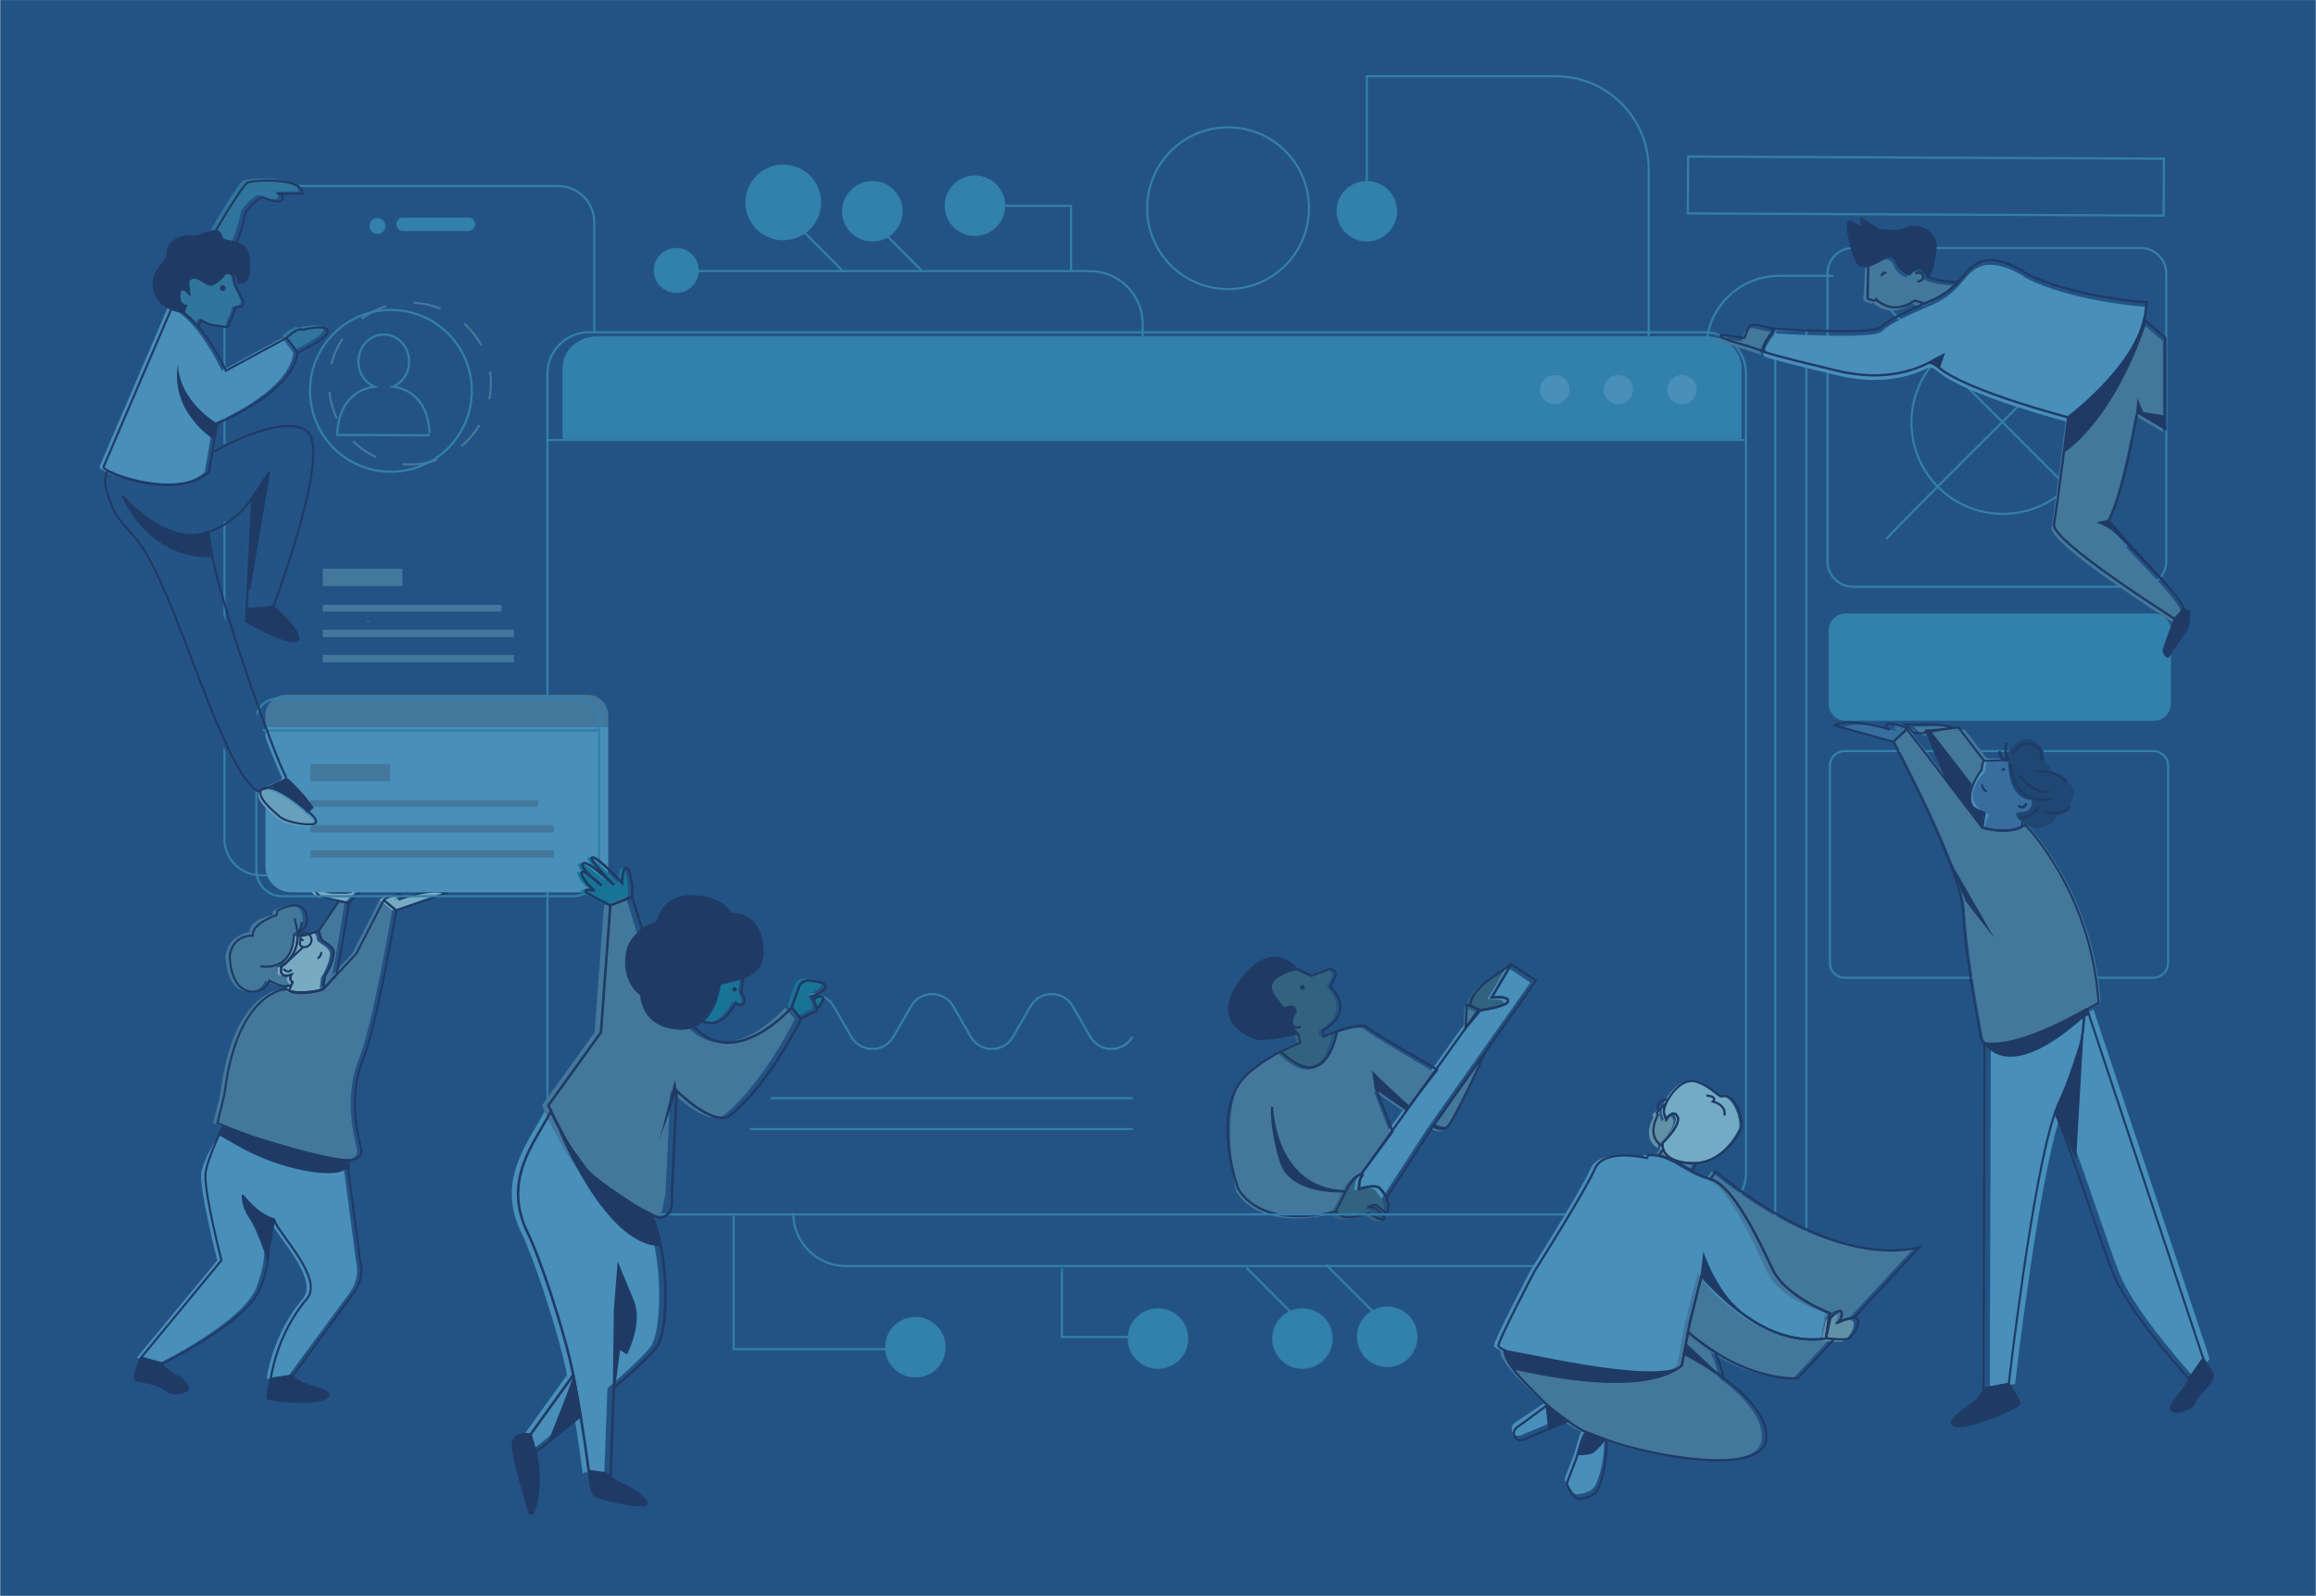 <?xml version="1.0" encoding="UTF-8"?>
<svg width="9000px" height="6203px" viewBox="0 0 9000 6203" version="1.1" xmlns="http://www.w3.org/2000/svg" xmlns:xlink="http://www.w3.org/1999/xlink">
    <!-- Generator: Sketch 59.1 (86144) - https://sketch.com -->
    <title>we make goverment work 9000px-01</title>
    <desc>Created with Sketch.</desc>
    <g id="Page-1" stroke="none" stroke-width="1" fill="none" fill-rule="evenodd">
        <g id="we-make-goverment-work-9000px-01">
            <rect id="Rectangle" fill="#235384" fill-rule="nonzero" x="0.87" y="0.22" width="8998.38" height="6201.83"></rect>
            <g id="Group" transform="translate(386, 296)">
                <path d="M6244.55,1059.55 C6244.55,902.89 6371.55,775.89 6528.21,775.89 L6738.49,775.89" id="Path" stroke="#3280AC" stroke-width="8.18"></path>
                <g transform="translate(139, 3127)">
                    <path d="M707.65,232.42 C707.65,232.42 705.21,208.6 697.09,203.72 C695.79,202.94 694.36,202.6 692.76,202.96 C692.76,202.96 641.04,221.37 635.35,219.18 C628.67,216.6 622.33,214.61 616.26,213.07 C618.89,250.96 608.54,301.16 551.55,340.27 C552.54,341.37 553.54,342.46 554.56,343.53 C554.56,343.53 546.91,364.72 560.69,372.26 C560.88,372.36 561.06,372.48 561.26,372.57 C561.89,372.88 562.62,373.13 563.33,373.38 C563.79,373.55 564.23,373.74 564.72,373.87 C565.91,374.2 567.18,374.47 568.6,374.65 C574.55,375.36 582.17,374.46 592.07,370.93 C592.07,370.93 580.87,387.23 597.57,400.52 L597.13,401.56 L594.52,407.73 L583.83,432.94 C583.83,432.94 587.32,434.49 593.65,436.27 C609.86,440.83 668.53,442.37 715.99,428 L722.73,376.17 C729.76,366.29 756.05,319.84 757.17,285.07 C758.03,258.99 719.68,246.85 707.65,232.42 Z" id="Path" fill="#78AAC1" fill-rule="nonzero"></path>
                    <path d="M791.79,79.99 L711.67,197.89 C719.79,202.77 722.23,226.59 722.23,226.59 C734.26,241.02 772.6,253.16 771.76,279.24 C770.64,314.01 744.35,360.46 737.32,370.34 L730.58,422.17 C683.11,436.54 624.45,435 608.24,430.44 L607.89,431.48 C656.89,446.83 730.58,422.17 730.58,422.17 L761.54,383.98 C773.19,348.95 813.88,86.07 813.88,86.07 L791.79,79.99 Z" id="Path" fill="#43789C" fill-rule="nonzero"></path>
                    <path d="M949.86,75.47 C949.86,75.47 954.77,65.1 992.49,56.01 C1030.21,46.92 1018.07,65.94 1018.07,65.94 L1006.97,73.91 C1006.97,73.91 1132.72,23.99 1193.6,48.34 L998.63,115.38 L949.86,75.47 Z" id="Path" fill="#78AAC1" fill-rule="nonzero"></path>
                    <path d="M717.02,65.36 L814.5,86.7 L837.79,62.16 C837.79,62.16 884.12,26.22 845.33,26.88 C834.34,27.07 821.63,44.25 821.63,44.25 L801.43,46.46 C801.43,46.46 792.55,47.09 749.88,45.77 C725.22,45.01 702.46,32.22 689,11.54 L683.35,2.86 C680.78,-1.09 674.64,1.47 675.65,6.08 L680.68,29.03 C684.66,47.19 698.85,61.38 717.02,65.36 Z" id="Path" fill="#78AAC1" fill-rule="nonzero"></path>
                    <path d="M998.64,115.38 L949.87,75.46 L843.35,283.27 L714.23,422.17 C714.23,422.17 640.53,446.83 591.54,431.48 C583.71,429.03 576.48,425.59 570.31,420.82 C570.31,420.82 385.28,427.79 334.05,807.83 C327.9,853.49 315.61,887.23 303.47,941.88 C303.47,941.88 856.79,1174.17 863.28,1051.44 C864.17,1034.66 801.35,861.71 869.34,694.14 C923.75,559.99 998.64,115.38 998.64,115.38 Z" id="Path" fill="#43789C" fill-rule="nonzero"></path>
                    <path d="M646.31,122.27 C623.72,65.65 536.68,116.69 536.68,116.69 L533.46,133.31 C533.46,133.31 438.56,152.67 445.56,199.47 C445.56,199.47 364.69,206.6 351.35,291.05 C351.35,291.05 350.49,423.75 434.83,430.83 C489.56,435.42 505.37,388.13 505.37,388.13 C505.37,388.13 569.22,426.83 592.75,401.89 L595.36,395.72 L595.8,394.68 C579.1,381.39 590.3,365.09 590.3,365.09 C580.4,368.62 572.79,369.52 566.83,368.81 C565.44,368.64 564.16,368.37 562.95,368.03 C562.45,367.89 562.02,367.7 561.56,367.54 C560.85,367.29 560.14,367.03 559.49,366.73 C559.29,366.63 559.11,366.52 558.92,366.42 C557.92,365.9 557.13,365.21 556.28,364.56 C546.24,355.9 552.79,337.68 552.79,337.68 C551.77,336.62 550.78,335.52 549.78,334.42 C606.77,295.32 617.11,245.11 614.49,207.22 C614.41,205.99 614.35,204.74 614.24,203.54 C635.52,196.03 664.33,167.45 646.31,122.27 Z" id="Path" fill="#43789C" fill-rule="nonzero"></path>
                    <path d="M857.77,1473.89 L807.68,1090.05 C740.07,1091.63 513.81,1046.8 412.46,1000.12 C400.38,994.56 389.09,989.22 378.91,984.32 C373.68,981.8 345.88,965.35 341.27,963.09 C341.27,963.09 267.14,1072.86 257.66,1132.97 C247.62,1196.62 319.26,1475.22 319.26,1475.22 L6.96,1853.48 L90.97,1876.5 C90.97,1876.5 422.82,1714.41 472.51,1577.73 C523.46,1437.6 484.5,1430.64 525.65,1322.74 C551.01,1382.34 716.67,1548.25 651.3,1624.86 C530.45,1766.5 510.91,1936.14 510.91,1936.14 L595.93,1924.02 L833.72,1601.61 C860.81,1564.94 869.65,1517.9 857.77,1473.89 Z" id="Path" fill="#488FBA" fill-rule="nonzero"></path>
                    <path d="M709.19,301.61 C709.19,301.61 724.47,294.62 723.36,276.78" id="Path" stroke="#1F3B65" stroke-width="8.18"></path>
                    <ellipse id="Oval" fill="#1F3B65" fill-rule="nonzero" transform="translate(649.556, 230.119) rotate(-73.519) translate(-649.556, -230.119) " cx="649.556" cy="230.119" rx="4.9" ry="6.12"></ellipse>
                    <path d="M577.34,342.58 C577.34,342.58 592.23,363.11 608.02,345.38" id="Path" stroke="#1F3B65" stroke-width="8.18"></path>
                    <path d="M646.32,160.32 C646.32,160.32 647.5,192.05 630.77,198.39 C630.77,198.39 628.29,180.93 619.69,146.63" id="Path" stroke="#1F3B65" stroke-width="8.18"></path>
                    <path d="M617.77,207.8 C615.44,211.97 624.91,347.03 486.68,332.82" id="Path" stroke="#1F3B65" stroke-width="8.18"></path>
                    <path d="M1015,115.38 L966.23,75.46 L859.71,283.27 L730.59,422.17 C730.59,422.17 656.89,446.83 607.9,431.48 C600.07,429.03 592.84,425.59 586.67,420.82 C586.67,420.82 401.64,427.79 350.41,807.83 C344.26,853.49 331.97,887.23 319.83,941.88 C319.83,941.88 873.15,1174.17 879.64,1051.44 C880.53,1034.66 817.71,861.71 885.7,694.14 C940.11,559.99 1015,115.38 1015,115.38 Z" id="Path" stroke="#1F3B65" stroke-width="8.18"></path>
                    <path d="M966.22,75.47 C966.22,75.47 971.13,65.1 1008.85,56.01 C1046.57,46.92 1034.43,65.94 1034.43,65.94 L1023.33,73.91 C1023.33,73.91 1149.08,23.99 1209.96,48.34 L1015,115.38 L966.22,75.47 Z" id="Path" stroke="#1F3B65" stroke-width="8.18"></path>
                    <path d="M733.38,65.36 L830.86,86.7 L854.15,62.16 C854.15,62.16 900.48,26.22 861.69,26.88 C850.7,27.07 837.99,44.25 837.99,44.25 L817.79,46.46 C817.79,46.46 808.91,47.09 766.24,45.77 C741.58,45.01 718.82,32.22 705.36,11.54 L699.71,2.86 C697.14,-1.09 691,1.47 692.01,6.08 L697.04,29.03 C701.02,47.19 715.21,61.38 733.38,65.36 Z" id="Path" stroke="#1F3B65" stroke-width="8.18"></path>
                    <g transform="translate(0, 957)" id="Path" stroke="#1F3B65" stroke-width="8.18">
                        <path d="M874.13,516.89 L824.04,133.05 C756.43,134.63 530.17,89.8 428.82,43.12 C416.74,37.56 405.45,32.22 395.27,27.32 C390.04,24.8 345.28,2.26 340.67,0 C340.67,0 283.51,115.87 274.03,175.97 C263.99,239.62 335.63,518.22 335.63,518.22 L23.33,896.48 L107.34,919.5 C107.34,919.5 439.19,757.41 488.88,620.73 C539.83,480.6 500.87,473.64 542.02,365.74 C567.38,425.34 733.04,591.25 667.67,667.86 C546.82,809.5 527.28,979.14 527.28,979.14 L612.3,967.02 L850.09,644.61 C877.17,607.94 886.01,560.9 874.13,516.89 Z"></path>
                        <path d="M527.29,979.15 C527.29,979.15 508.97,1047.09 515.93,1055.25 C522.89,1063.41 719.9,1082.87 748.04,1049.27 C776.18,1015.68 628.72,1008.96 612.91,965.56 L527.29,979.15 Z" fill="#1F3B65" fill-rule="nonzero"></path>
                        <path d="M23.33,896.49 C23.33,896.49 -8.03,961.61 2.11,981.17 C7.18,990.95 45.01,989.25 83.27,1002.9 C118.59,1015.5 136.86,1053.43 196.37,1026.83 C205.12,1022.92 208.09,1011.84 202.49,1004.05 C193.14,991.05 178.13,973.45 162.63,968.63 C137.22,960.72 98.39,918.21 98.39,918.21 L23.33,896.49 Z" fill="#1F3B65" fill-rule="nonzero"></path>
                    </g>
                    <path d="M829.24,1086.19 L831.2,1116.13 C831.2,1116.13 815.15,1115.99 808.48,1121.57 C777.92,1147.12 580.26,1132.5 389,1020.05 L325.97,984.25 L340.66,957 C340.67,957 709.51,1083.51 829.24,1086.19 Z" id="Path" stroke="#1F3B65" stroke-width="8.18" fill="#1F3B65" fill-rule="nonzero"></path>
                    <path d="M791.79,79.99 L711.67,197.89 C719.79,202.77 722.23,226.59 722.23,226.59 C734.26,241.02 772.6,253.16 771.76,279.24 C770.64,314.01 744.35,360.46 737.32,370.34 L730.58,422.17 C683.11,436.54 624.45,435 608.24,430.44 L607.89,431.48 C656.89,446.83 730.58,422.17 730.58,422.17 L781.32,366.02 C792.97,330.99 830.86,86.7 830.86,86.7 L791.79,79.99 Z" id="Path" stroke="#1F3B65" stroke-width="8.18"></path>
                    <path d="M579.31,368.05 C580.52,368.39 581.8,368.66 583.19,368.83 C581.77,368.65 580.5,368.38 579.31,368.05 Z" id="Path" stroke="#1F3B65" stroke-width="8.18"></path>
                    <path d="M575.85,366.74 C576.5,367.05 577.21,367.3 577.92,367.55 C577.2,367.3 576.47,367.05 575.85,366.74 Z" id="Path" stroke="#1F3B65" stroke-width="8.18"></path>
                    <path d="M722.23,226.59 C722.23,226.59 719.79,202.77 711.67,197.89 C710.37,197.11 708.94,196.77 707.34,197.13 C707.34,197.13 655.62,215.54 649.93,213.35 C643.25,210.77 636.91,208.78 630.84,207.24 C633.47,245.13 623.12,295.33 566.13,334.44 C567.12,335.54 568.12,336.63 569.14,337.7 C569.14,337.7 561.49,358.89 575.27,366.43 C575.46,366.53 575.64,366.65 575.84,366.74 C576.47,367.05 577.2,367.3 577.91,367.55 C578.37,367.72 578.81,367.91 579.3,368.04 C580.49,368.37 581.76,368.64 583.18,368.82 C589.13,369.53 596.75,368.63 606.65,365.1 C606.65,365.1 595.45,381.4 612.15,394.69 L611.71,395.73 L609.1,401.9 L598.41,427.11 C598.41,427.11 601.9,428.66 608.23,430.44 C624.44,435 683.11,436.54 730.57,422.17 L737.31,370.34 C744.34,360.46 770.63,314.01 771.75,279.24 C772.6,253.16 734.26,241.02 722.23,226.59 Z" id="Path" stroke="#1F3B65" stroke-width="8.18"></path>
                    <path d="M575.28,366.43 C575.47,366.53 575.65,366.64 575.85,366.74 C575.65,366.64 575.47,366.53 575.28,366.43 Z" id="Path" stroke="#1F3B65" stroke-width="8.18"></path>
                    <path d="M577.92,367.55 C578.38,367.72 578.81,367.9 579.31,368.04 C578.81,367.91 578.38,367.72 577.92,367.55 Z" id="Path" stroke="#1F3B65" stroke-width="8.18"></path>
                    <path d="M662.67,122.27 C640.08,65.65 553.04,116.69 553.04,116.69 L549.82,133.31 C549.82,133.31 450.85,166.55 457.85,213.35 C457.85,213.35 381.06,206.6 367.71,291.05 C367.71,291.05 366.85,423.75 451.19,430.83 C505.92,435.42 521.73,388.13 521.73,388.13 C521.73,388.13 585.58,426.83 609.11,401.89 L611.72,395.72 L612.16,394.68 C595.46,381.39 606.66,365.09 606.66,365.09 C596.76,368.62 589.15,369.52 583.19,368.81 C581.8,368.64 580.52,368.37 579.31,368.03 C578.81,367.89 578.38,367.7 577.92,367.54 C577.21,367.29 576.5,367.03 575.85,366.73 C575.65,366.63 575.47,366.52 575.28,366.42 C574.28,365.9 573.49,365.21 572.64,364.56 C562.6,355.9 569.15,337.68 569.15,337.68 C568.13,336.62 567.14,335.52 566.14,334.42 C623.13,295.32 633.47,245.11 630.85,207.22 C630.77,205.99 630.71,204.74 630.6,203.54 C651.88,196.03 680.69,167.45 662.67,122.27 Z" id="Path" stroke="#1F3B65" stroke-width="8.18"></path>
                    <path d="M539.94,1315.9 L514.53,1465.87 C514.53,1465.87 477.76,1352.13 445.31,1306.1 C416.08,1264.64 418.98,1227.49 418.23,1224.19 C416.65,1217.23 466.3,1294.22 539.94,1315.9 Z" id="Path" stroke="#1F3B65" stroke-width="8.18" fill="#1F3B65" fill-rule="nonzero"></path>
                </g>
                <path d="M1043.28,2116.17 C1045.58,2116.23 1047.78,2116.8 1048.09,2119.4 C1048.31,2121.3 1046.39,2122.29 1044.98,2121.72 C1043.09,2120.96 1040.76,2119.66 1040.08,2118 C1039.41,2116.35 1041.95,2116.46 1043.28,2116.17 Z" id="Path" fill="#3280AC" fill-rule="nonzero"></path>
                <path d="M3739.62,4643.31 C3737.29,4642.89 3735.55,4641.29 3735.53,4638.88 C3735.49,4634.33 3738.82,4633.56 3742.47,4633.75 C3745.3,4633.89 3746.38,4635.75 3745.62,4638.26 C3744.78,4641.02 3743.25,4643.39 3739.62,4643.31 Z" id="Path" fill="#3280AC" fill-rule="nonzero"></path>
                <circle id="Oval" stroke="#3280AC" stroke-width="8.18" cx="4386.31" cy="513.23" r="314.43"></circle>
                <line x1="4016.02" y1="3971.96" x2="2608.69" y2="3971.96" id="Path" stroke="#3280AC" stroke-width="8.18"></line>
                <line x1="2473.78" y1="3927.33" x2="2169.27" y2="3927.33" id="Path" stroke="#3280AC" stroke-width="17.399"></line>
                <line x1="4016.02" y1="4092.09" x2="2527.99" y2="4092.09" id="Path" stroke="#3280AC" stroke-width="8.18"></line>
                <g transform="translate(6172, 312)" id="Path" stroke="#3280AC" stroke-width="8.18">
                    <polygon points="1850.03 229.9 0.99 221.37 1.93 0.29 1850.95 8.82"></polygon>
                    <polygon opacity="0.2" points="1850.03 229.9 0.99 221.37 1.93 0.29 1850.95 8.82"></polygon>
                </g>
                <g transform="translate(6512, 986)">
                    <rect id="Rectangle" stroke="#3280AC" stroke-width="8.18" x="0.64" y="0.78" width="120.89" height="3728.32"></rect>
                    <polygon id="Path" fill="#3280AC" fill-rule="nonzero" points="58 17.25 73.94 44.87 89.89 72.49 58 72.49 26.1 72.49 42.05 44.87"></polygon>
                    <polygon id="Path" fill="#3280AC" fill-rule="nonzero" points="59.52 3690.61 43.57 3662.99 27.62 3635.36 59.52 3635.36 91.41 3635.36 75.46 3662.99"></polygon>
                </g>
                <path d="M4014.76,3733.37 C3978.39,3796.37 3887.45,3796.37 3851.08,3733.37 L3782.54,3614.66 C3746.17,3551.66 3655.23,3551.66 3618.86,3614.66 L3550.32,3733.37 C3513.95,3796.37 3423.01,3796.37 3386.64,3733.37 L3318.1,3614.66 C3281.73,3551.66 3190.79,3551.66 3154.42,3614.66 L3085.88,3733.37 C3049.51,3796.37 2958.57,3796.37 2922.2,3733.37 L2853.66,3614.66 C2817.29,3551.66 2726.35,3551.66 2689.98,3614.66 L2621.44,3733.37" id="Path" stroke="#3280AC" stroke-width="8.18"></path>
                <path d="M7933.15,1984.39 L6814.54,1984.39 C6759.88,1984.39 6715.56,1940.08 6715.56,1885.41 L6715.56,766.8 C6715.56,712.14 6759.87,667.82 6814.54,667.82 L7933.15,667.82 C7987.81,667.82 8032.13,712.13 8032.13,766.8 L8032.13,1885.41 C8032.13,1940.08 7987.82,1984.39 7933.15,1984.39 Z" id="Path" stroke="#3280AC" stroke-width="8.18"></path>
                <line x1="6914.52" y1="863.42" x2="7879.68" y2="1828.58" id="Path" stroke="#3280AC" stroke-width="8.18"></line>
                <path d="M6944.22,1798.88 C7023.41,1709.79 7849.98,893.12 7849.98,893.12" id="Path" stroke="#3280AC" stroke-width="8.18"></path>
                <circle id="Oval" fill="#3280AC" fill-rule="nonzero" cx="2241.96" cy="754.93" r="87.35"></circle>
                <circle id="Oval" fill="#3280AC" fill-rule="nonzero" cx="4925.5" cy="524.96" r="117.58"></circle>
                <circle id="Oval" fill="#3280AC" fill-rule="nonzero" cx="2657.85" cy="490.7" r="147.14"></circle>
                <circle id="Oval" fill="#3280AC" fill-rule="nonzero" cx="3004.01" cy="525.17" r="117.58"></circle>
                <circle id="Oval" fill="#3280AC" fill-rule="nonzero" cx="3402.63" cy="503.6" r="117.58"></circle>
                <circle id="Oval" stroke="#3280AC" stroke-width="8.18" cx="7397.1" cy="1346" r="355.19"></circle>
                <path d="M2258.75,757.69 L3848.98,757.69 C3962.52,757.69 4054.56,849.73 4054.56,963.27 L4054.56,1032.96" id="Path" stroke="#3280AC" stroke-width="8.18"></path>
                <line x1="2665.1" y1="532.84" x2="2887.94" y2="756.07" id="Path" stroke="#3280AC" stroke-width="8.18"></line>
                <line x1="2973.15" y1="532.84" x2="3195.98" y2="756.07" id="Path" stroke="#3280AC" stroke-width="8.18"></line>
                <polyline id="Path" stroke="#3280AC" stroke-width="8.18" points="3448.51 503.99 3776.21 503.99 3776.21 759.6"></polyline>
                <circle id="Oval" fill="#3280AC" fill-rule="nonzero" cx="6276.37" cy="4624.57" r="117.58"></circle>
                <circle id="Oval" fill="#3280AC" fill-rule="nonzero" cx="5004.82" cy="4899.52" r="117.58"></circle>
                <circle id="Oval" fill="#3280AC" fill-rule="nonzero" cx="4675.38" cy="4906.39" r="117.58"></circle>
                <circle id="Oval" fill="#3280AC" fill-rule="nonzero" cx="3171.14" cy="4939.86" r="117.58"></circle>
                <path d="M6230.5,4624.57 L2901.98,4624.57 C2788.44,4624.57 2696.4,4532.53 2696.4,4418.99" id="Path" stroke="#3280AC" stroke-width="8.18"></path>
                <line x1="4988.78" y1="4841.24" x2="4765.94" y2="4618.02" id="Path" stroke="#3280AC" stroke-width="8.18"></line>
                <line x1="4680.74" y1="4854.35" x2="4457.9" y2="4631.12" id="Path" stroke="#3280AC" stroke-width="8.18"></line>
                <circle id="Oval" fill="#3280AC" fill-rule="nonzero" cx="4113.91" cy="4906.39" r="117.58"></circle>
                <polyline id="Path" stroke="#3280AC" stroke-width="8.18" points="4068.03 4899.84 3740.33 4899.84 3740.33 4644.23"></polyline>
                <path d="M4925.5,524.96 C4925.5,489.91 4925.5,0.15 4925.5,0.15 L5658.99,0.15 C5858.87,0.15 6020.9,162.18 6020.9,362.06 L6020.9,1335.25" id="Path" stroke="#3280AC" stroke-width="8.18"></path>
                <path d="M7981.88,3503.86 L6782.3,3503.86 C6750.63,3503.86 6724.95,3478.18 6724.95,3446.51 L6724.95,2680.39 C6724.95,2648.71 6750.63,2623.04 6782.3,2623.04 L7981.88,2623.04 C8013.55,2623.04 8039.23,2648.72 8039.23,2680.39 L8039.23,3446.51 C8039.23,3478.18 8013.55,3503.86 7981.88,3503.86 Z" id="Path" stroke="#3280AC" stroke-width="8.18"></path>
                <g transform="translate(1049, 549)" fill="#3280AC" fill-rule="nonzero">
                    <circle id="Oval" cx="31.74" cy="33.36" r="30.96"></circle>
                    <path d="M385.17,52.69 L131.1,52.69 C116.75,52.69 105.12,41.06 105.12,26.71 L105.12,26.71 C105.12,12.36 116.75,0.73 131.1,0.73 L385.17,0.73 C399.52,0.73 411.15,12.36 411.15,26.71 L411.15,26.71 C411.16,41.06 399.52,52.69 385.17,52.69 Z" id="Path"></path>
                </g>
                <path d="M1206.98,1509.33 C1380.635,1509.33 1521.41,1368.555 1521.41,1194.9 C1521.41,1021.245 1380.635,880.47 1206.98,880.47 C1033.325,880.47 892.55,1021.245 892.55,1194.9 C892.55,1368.555 1033.325,1509.33 1206.98,1509.33 Z" id="Oval" stroke="#43789C" stroke-width="8.18" stroke-dasharray="108.152"></path>
                <rect id="Rectangle" fill="#43789C" fill-rule="nonzero" x="868.33" y="2054.91" width="695" height="25.95"></rect>
                <rect id="Rectangle" fill="#43789C" fill-rule="nonzero" x="868.33" y="2151.61" width="742.86" height="28.31"></rect>
                <rect id="Rectangle" fill="#43789C" fill-rule="nonzero" x="868.33" y="2249.43" width="742.86" height="28.31"></rect>
                <rect id="Rectangle" fill="#43789C" fill-rule="nonzero" x="868.33" y="1914.47" width="309.13" height="67.31"></rect>
                <path d="M1177.76,3033.1 C1184.05,3035.58 1193.69,3031.47 1194.48,3042.4 C1194.98,3049.29 1188.07,3054.11 1179.49,3053.36 C1171.8,3052.68 1166.43,3047.63 1167.14,3041.23 C1167.85,3034.78 1171.79,3032.16 1177.76,3033.1 Z" id="Path" fill="#3280AC" fill-rule="nonzero"></path>
                <path d="M1144.02,2992.51 C1144.06,2999.07 1137.98,3005.65 1131.74,3005.44 C1124.09,3005.18 1122.19,2999.42 1121.81,2993.25 C1121.38,2986.15 1127.1,2980.16 1133.58,2980.65 C1140.88,2981.21 1143.1,2986.52 1144.02,2992.51 Z" id="Path" fill="#3280AC" fill-rule="nonzero"></path>
                <circle id="Oval" stroke="#3280AC" stroke-width="8.18" cx="1133.07" cy="1223.01" r="314.43"></circle>
                <g transform="translate(924, 1003)" id="Path" stroke="#3280AC" stroke-width="8.18">
                    <path d="M217.25,203.65 C253.7,188.36 279.62,150.78 279.83,106.49 C280.07,48.47 236.16,1.24 181.76,0.989 C127.38,0.74 83.08,47.57 82.84,105.58 C82.66,150.28 108.76,188.31 145.6,203.65 C-5.98,226.49 0.9,391.23 0.9,391.23 L359.34,392.88 C359.33,392.88 367.51,226.34 217.25,203.65 Z"></path>
                    <path d="M217.25,203.65 C253.7,188.36 279.62,150.78 279.83,106.49 C280.07,48.47 236.16,1.24 181.76,0.989 C127.38,0.74 83.08,47.57 82.84,105.58 C82.66,150.28 108.76,188.31 145.6,203.65 C-5.98,226.49 0.9,391.23 0.9,391.23 L359.34,392.88 C359.33,392.88 367.51,226.34 217.25,203.65 Z" opacity="0.1"></path>
                </g>
                <g transform="translate(6742, 2512)">
                    <g>
                        <path d="M314.86,34.07 C314.86,34.07 308.53,22.48 264.6,14.55 C220.67,6.62 235.88,27.66 235.88,27.66 L249.16,36.08 C249.16,36.08 101.4,-12.89 33.09,19.13 L261.49,83.17 L314.86,34.07 Z" id="Path" fill="#376E9F" fill-rule="nonzero"></path>
                        <path d="M496.3,27.67 C496.3,27.67 438.67,12.73 400.24,14.86 C361.82,16.99 308.46,15.86 308.46,15.86 L342.6,49.02 L370.46,50.05 L496.3,27.67 Z" id="Path" fill="#43789C" fill-rule="nonzero"></path>
                        <path d="M608.46,1246.84 C662.49,1287.51 839.96,1204.67 953.27,1144.31 C966.78,1137.12 979.38,1130.24 990.75,1123.93 C996.58,1120.69 1002.07,1117.62 1007.21,1114.71 L1458.54,2472.52 L1403.13,2551.35 C1403.13,2551.35 1178.91,2306.02 1112.73,2152.34 C1073.21,2060.55 940.67,1645.94 882.62,1516.7 C796,1758.16 702.58,2570.35 702.58,2570.35 L604.48,2588.37 L608.46,1246.84 Z" id="Path" fill="#488FBA" fill-rule="nonzero"></path>
                        <g transform="translate(228, 19)">
                            <path d="M372.4,397.62 L237.73,222.23 C222.02,182.77 153.39,21.48 153.39,21.48 L279.33,8.67 L441.56,219.99 L513.94,400.14 C458.69,421.04 372.4,397.62 372.4,397.62 Z" id="Path" fill="#43789C" fill-rule="nonzero"></path>
                            <path d="M8.96,55.99 L62.32,6.9 L221.37,214.05 L356.04,389.44 C356.04,389.44 442.33,412.86 497.58,391.97 C506.42,388.63 514.49,384.2 521.25,378.31 C521.25,378.31 778.35,634.22 807.28,1069.92 C807.28,1069.92 363.96,1338.53 348.34,1197.99 C346.21,1178.78 290.37,903.96 280.03,711.3 C271.13,544.98 8.96,55.99 8.96,55.99 Z" id="Path" fill="#43789C" fill-rule="nonzero"></path>
                            <path d="M347.86,389.44 L213.19,214.05 C197.48,174.59 128.85,13.3 128.85,13.3 L254.79,0.49 L417.02,211.81 L489.4,391.96 C434.15,412.86 347.86,389.44 347.86,389.44 Z" id="Path" stroke="#1F3B65" stroke-width="8.18"></path>
                            <path d="M492.97,120.77 L376.07,122.04 C376.07,122.04 348.64,106.68 350.68,164.39 C350.68,164.39 268.08,251.02 309.49,308.36 C319.04,321.59 331.98,321.83 356.87,332.08 L347.87,389.43 L500.36,385.89 L543.6,331.28 C543.6,331.28 579.89,222.31 578.94,216.89 C577.99,211.48 492.97,120.77 492.97,120.77 Z" id="Path" fill="#488FBA" fill-rule="nonzero"></path>
                            <path d="M502.57,126.13 L385.67,127.4 C385.67,127.4 358.24,112.04 360.28,169.75 C360.28,169.75 239.99,282.92 372.7,337.58 L352.81,394 C352.81,394 428.91,402.05 452.46,400.76 C465.8,400.03 500.36,385.9 500.36,385.9 L532.15,331.29 C532.15,331.29 589.5,227.68 588.55,222.27 C587.59,216.85 502.57,126.13 502.57,126.13 Z" id="Path" fill="#376E9F" fill-rule="nonzero"></path>
                            <path d="M364.42,249.54 C364.42,249.54 346.4,242.53 346.49,221.96" id="Path" stroke="#1F3B65" stroke-width="8.133"></path>
                            <ellipse id="Oval" fill="#1F3B65" fill-rule="nonzero" transform="translate(429.322, 163.524) rotate(-19.798) translate(-429.322, -163.524) " cx="429.322" cy="163.524" rx="7.05" ry="5.64"></ellipse>
                            <path d="M507.91,340.19 L500.36,385.89 C500.36,385.89 445.31,418.37 347.87,389.43 L356.87,332.07 C335.06,322.07 311.55,319.22 303.9,297.97 C290,259.37 314.45,204.76 344.45,164.23 C344.45,164.23 346.05,127.15 359.59,129.4 C359.59,129.4 423.9,129.06 430.29,126.16 C499.36,94.83 538.52,133.06 557.35,185.36 C568.31,215.81 558.46,249.96 534.23,278.25" id="Path" stroke="#1F3B65" stroke-width="8.133"></path>
                            <path d="M519.34,295.44 C519.34,295.44 507.38,322.63 488.05,303.31" id="Path" stroke="#1F3B65" stroke-width="10.58"></path>
                            <path d="M447.62,125.76 C447.62,125.76 440.88,280.11 538.49,281.7 C538.49,281.7 551.08,329 495.2,329.47 C439.31,329.94 539.24,412.88 587,386.57 L606.84,376.7 C617.12,371.59 625.58,363.43 631.06,353.34 L637.29,341.88 C637.29,341.88 691.78,312.96 686.83,305.21 C681.89,297.47 701.17,285.53 703.13,255.77 C705.09,226.01 687.3,221.9 687.3,221.9 C687.3,221.9 615.51,174.54 616.25,166.52 C617,158.5 590.56,133.58 590.56,133.58 C590.56,133.58 592.51,99.78 578.44,80.33 C549.36,40.13 485.49,12.09 430.28,126.18 L447.62,125.76 Z" id="Path" fill="#1E4873" fill-rule="nonzero"></path>
                            <path d="M414.33,92.1 C414.33,92.1 419.83,139.22 447.62,125.77 C447.62,125.77 432.47,100.09 440.07,60.11" id="Path" stroke="#1F3B65" stroke-width="10.58"></path>
                            <path d="M463.45,105.38 C469.33,82.29 525.3,33.76 569.74,87.18 C577.2,96.15 572.65,113.38 579.96,128.32" id="Path" stroke="#1F3B65" stroke-width="10.58"></path>
                            <path d="M457.09,142.56 C460.05,147.19 458.15,302.95 615.97,277.44" id="Path" stroke="#1F3B65" stroke-width="10.58"></path>
                            <path d="M488.69,188.12 C492.88,189.96 559.59,269.29 609.05,247.74" id="Path" stroke="#1F3B65" stroke-width="10.58"></path>
                            <path d="M567.62,307.81 C563.94,316.18 529.88,359.5 491.14,349.12" id="Path" stroke="#1F3B65" stroke-width="10.58"></path>
                            <path d="M556.13,171.15 C556.13,171.15 636.3,163.11 677.05,214.36" id="Path" stroke="#1F3B65" stroke-width="10.58"></path>
                            <path d="M584.26,326.79 C594.64,329.69 667.65,348.34 686.83,305.22" id="Path" stroke="#1F3B65" stroke-width="10.58"></path>
                            <path d="M0.78,55.99 L54.14,6.9 L213.19,214.05 L347.86,389.44 C347.86,389.44 434.15,412.86 489.4,391.97 C498.24,388.63 506.31,384.2 513.07,378.31 C513.07,378.31 770.17,634.22 799.1,1069.92 C799.1,1069.92 355.78,1338.53 340.16,1197.99 C338.03,1178.78 282.19,903.96 271.85,711.3 C262.95,544.98 0.78,55.99 0.78,55.99 Z" id="Path" stroke="#1F3B65" stroke-width="8.18"></path>
                        </g>
                        <path d="M282.15,25.89 C282.15,25.89 275.82,14.3 231.89,6.37 C187.96,-1.56 203.17,19.48 203.17,19.48 L216.45,27.9 C216.45,27.9 68.69,-21.07 0.38,10.95 L228.78,74.99 L282.15,25.89 Z" id="Path" stroke="#1F3B65" stroke-width="8.18"></path>
                        <path d="M463.59,19.49 C463.59,19.49 405.96,4.55 367.53,6.68 C329.11,8.81 275.75,7.68 275.75,7.68 L309.89,40.84 L337.75,41.87 L463.59,19.49 Z" id="Path" stroke="#1F3B65" stroke-width="8.18"></path>
                        <g transform="translate(457, 1114)" id="Path" stroke="#1F3B65" stroke-width="8.18">
                            <path d="M513.57,14.51 C512.03,15.6 509.22,9.93 509.22,9.93 C515.05,6.69 520.54,3.62 525.68,0.71 L977.02,1358.52 L921.61,1437.35 C921.61,1437.35 697.39,1192.02 631.21,1038.34 C591.69,946.55 459.15,531.94 401.1,402.7 C410.89,375.4 420.35,353.19 429.24,337.8 C516.75,186.24 513.57,14.51 513.57,14.51 Z"></path>
                            <path d="M126.93,132.84 C180.96,173.51 358.43,90.67 471.74,30.31 C485.25,23.12 497.85,16.24 509.22,9.93 C509.22,9.93 512.03,15.59 513.57,14.51 C513.57,14.51 516.75,186.25 429.23,337.8 C420.34,353.2 410.89,375.4 401.09,402.7 C314.47,644.16 221.05,1456.35 221.05,1456.35 L122.95,1474.37 L126.93,132.84 Z"></path>
                            <path d="M221.06,1456.35 C221.06,1456.35 266.94,1523.06 262.51,1534.57 C258.08,1546.08 51.77,1642.59 8.39,1616.92 C-35,1591.24 122.42,1527.52 122.96,1474.38 L221.06,1456.35 Z" fill="#1F3B65" fill-rule="nonzero"></path>
                            <path d="M977.01,1358.53 C977.01,1358.53 1000.26,1394.95 1011.59,1414.15 C1030.26,1445.76 946.07,1502.69 944.3,1525.72 C942.53,1548.75 884.09,1570.88 864.61,1563.79 C864.61,1563.79 838.93,1562.02 857.53,1533.68 C876.12,1505.35 923.7,1450.83 921.61,1437.36 L977.01,1358.53 Z" fill="#1F3B65" fill-rule="nonzero"></path>
                        </g>
                    </g>
                    <path d="M449.82,538.27 L622.58,838.33 C622.58,838.33 565.91,766.26 516.96,703.32 C501.24,683.11 449.82,538.27 449.82,538.27 Z" id="Path" fill="#1F3B65" fill-rule="nonzero"></path>
                    <path d="M353.26,26.9 L437.6,227.65 L572.27,403.04 L581.27,345.69 C581.27,345.69 534.43,337.21 528.3,311.59 C522.17,285.97 534.73,238.65 534.73,238.65 L370.55,27.15 L353.26,26.9 Z" id="Path" fill="#1F3B65" fill-rule="nonzero"></path>
                    <path d="M854.5,1511.31 L939.84,1697.97 L968.87,1196.6 C968.87,1196.6 921.73,1356.88 882.64,1446.41 C869.61,1476.25 866.81,1509.5 854.5,1511.31 Z" id="Path" fill="#1F3B65" fill-rule="nonzero"></path>
                    <path d="M580.33,1241.44 C580.33,1241.44 660.13,1420.89 968.87,1146.46 L995.26,1133.27 L979.09,1109.33 C979.08,1109.32 715.54,1267.84 580.33,1241.44 Z" id="Path" fill="#1F3B65" fill-rule="nonzero"></path>
                </g>
                <g transform="translate(4383, 3421)">
                    <path d="M411.26,291.89 C382.07,302.18 359.19,312.24 359.19,312.24 L354.97,289.26 C490.8,211.54 385.5,119.67 385.5,119.67 L403.71,81.5 C409,70.4 404.73,56.43 393.41,51.63 C388.47,49.54 382.52,49.22 375.79,52.45 L312.31,76.35 L261.61,51.59 C250.74,46.67 222.42,58.94 222.42,58.94 C98.32,106.3 178.22,160.04 192.48,189.83 C206.75,219.62 192.77,204.56 224.08,197.47 C255.39,190.37 249.93,218.48 249.93,218.48 C212.74,260.98 261.58,304.73 261.58,304.73 L267.7,330.84 L268.63,336.34 C268.63,336.34 234.34,349.96 192.53,370.81 C347.66,518.61 397.48,361.42 411.26,291.89 Z" id="Path" fill="#31637F" fill-rule="nonzero"></path>
                    <path d="M1082.23,38.04 L1079.25,42.21 C1079.36,42.53 1079.38,42.89 1079.16,43.25 L1006.03,167.4 C1006.03,167.4 1071.6,160.31 1069.83,181.58 C1068.06,202.85 961.73,217.02 961.73,217.02 L904.69,286.4 L756.62,493.53 C757.03,493.89 757.25,494.09 757.25,494.09 L731.28,528.97 L580.23,740.26 L497.6,855.84 C500.29,855.8 507,856.39 505.01,858.62 C484.02,882.3 498.21,899.37 486.89,913.37 C502.22,906.11 544.53,897.66 563.6,904.73 C578.77,910.36 590.85,935.37 597.98,945.17 L777.83,668.01 L981.57,379.69 L1177.93,101.81 L1082.23,38.04 Z" id="Path" fill="#488FBA" fill-rule="nonzero"></path>
                    <path d="M790.82,668.9 C802.61,676.2 822.02,684.76 840.03,676.88 C868.38,664.47 994.56,380.58 994.56,380.58 L790.82,668.9 Z" id="Path" fill="#43789C" fill-rule="nonzero"></path>
                    <path d="M568.65,521.56 L688.76,604.39 L744.26,529.84 L807.66,453.07 C795.27,442.02 562.53,309.66 534.78,284.44 C517.67,268.89 460.65,284.65 417.45,299.89 C403.67,369.43 353.86,526.61 198.72,378.8 C148.83,403.67 90.48,440.63 62.21,473.5 C-33.15,584.37 34.32,913.1 34.32,913.1 C136.58,1077.78 412.83,999.93 412.83,999.93 L456.65,913.1 C456.65,913.1 489.44,857 510.58,856.73 L635.24,693.97 L568.65,521.56 Z" id="Path" fill="#43789C" fill-rule="nonzero"></path>
                    <polygon id="Path" fill="#43789C" fill-rule="nonzero" points="922.21 195.85 917.67 287.27 968.53 216.12"></polygon>
                    <path d="M404.06,999.92 C431.46,1047.35 535.27,1005.55 535.27,1005.55 C542.84,1013.75 558.71,1024.04 569.35,1027.01 C586.3,1031.73 590.73,1033.56 594.73,1029.57 C601.23,1023.07 555.12,985.33 555.12,985.33 L527.82,982.51 L559.36,973.1 C559.36,973.1 599.36,1010.91 602.19,1003.22 C602.19,1003.22 612.98,994.48 605.82,983.74 C605.82,983.74 615.86,974.27 602.8,958.24 C602.8,958.24 606.94,958.47 602.94,948.6 C598.94,938.73 582.01,918.56 575.29,909.44 C561.63,890.9 493.97,913.37 493.97,913.37 C493.97,913.37 491.46,874.34 507.47,859.95 C516.47,851.87 494.85,853.56 478.1,869.65 C462.25,884.87 446.98,910.08 447.89,913.11" id="Path" fill="#31637F" fill-rule="nonzero"></path>
                    <path d="M1083.46,43.07 C1083.21,42.31 1082.3,41.81 1081.49,42.37 L985.43,109.78 C985.43,109.78 919.86,166.49 928.72,200.16 L960.38,215.24 L965.93,217.89 C965.93,217.89 1072.26,203.71 1074.03,182.45 C1075.8,161.18 1010.23,168.27 1010.23,168.27 L1083.36,44.12 C1083.59,43.75 1083.57,43.39 1083.46,43.07 Z" id="Path" fill="#31637F" fill-rule="nonzero"></path>
                    <path d="M426.36,291.04 C397.17,301.33 374.29,311.39 374.29,311.39 L370.07,288.41 C505.9,210.69 400.6,118.82 400.6,118.82 L418.8,80.65 C424.09,69.55 419.82,55.58 408.5,50.78 C403.56,48.69 397.61,48.37 390.88,51.6 L327.4,75.5 L276.7,50.74 C265.83,45.82 237.51,58.09 237.51,58.09 C113.41,105.45 193.31,159.19 207.57,188.98 C221.84,218.77 207.86,203.71 239.17,196.62 C270.48,189.52 265.02,217.63 265.02,217.63 C227.83,260.13 276.67,303.88 276.67,303.88 L282.79,329.99 L283.72,335.49 C283.72,335.49 249.43,349.11 207.62,369.96 C362.77,517.76 412.58,360.58 426.36,291.04 Z" id="Path" stroke="#1F3B65" stroke-width="8.777"></path>
                    <path d="M456.89,912.93 C456.89,912.93 250.27,926.67 209.48,800.27 C168.69,673.87 174,584.89 174,584.89 C174,584.89 180.64,903.63 456.89,912.93 Z" id="Path" stroke="#1F3B65" stroke-width="8.777" fill="#1F3B65" fill-rule="nonzero"></path>
                    <path d="M421.61,991.14 C449.01,1038.57 552.82,996.77 552.82,996.77 C560.39,1004.97 576.26,1015.26 586.9,1018.23 C603.85,1022.95 608.28,1024.78 612.28,1020.79 C618.78,1014.29 572.67,976.55 572.67,976.55 L545.37,973.73 L576.91,964.32 C576.91,964.32 616.91,1002.13 619.74,994.44 C619.74,994.44 630.53,985.7 623.37,974.96 C623.37,974.96 633.41,965.49 620.35,949.46 C620.35,949.46 624.49,949.69 620.49,939.82 C616.49,929.95 599.56,909.78 592.84,900.66 C579.18,882.12 511.52,904.59 511.52,904.59 C511.52,904.59 509.01,865.56 525.02,851.17 C534.02,843.09 512.4,844.78 495.65,860.87 C479.8,876.09 464.53,901.3 465.44,904.33" id="Path" stroke="#1F3B65" stroke-width="8.777"></path>
                    <polygon id="Path" stroke="#1F3B65" stroke-width="8.777" points="977.94 206.46 977.31 207.34 983.49 209.11"></polygon>
                    <path d="M799.59,660.12 C811.38,667.42 830.79,675.98 848.8,668.1 C877.15,655.69 1003.33,371.8 1003.33,371.8 L799.59,660.12 Z" id="Path" stroke="#1F3B65" stroke-width="8.777"></path>
                    <polygon id="Path" points="577.43 512.79 601.99 732.36 753.03 521.07 697.54 595.62"></polygon>
                    <path d="M577.43,512.79 L697.54,595.62 L753.04,521.07 L816.15,441.19 C803.76,430.13 571.31,300.9 543.56,275.67 C526.45,260.12 469.43,275.88 426.23,291.12 C412.45,360.66 362.64,517.84 207.5,370.03 C157.61,394.9 101.66,434.08 70.99,464.73 C-68.22,603.86 43.1,904.33 43.1,904.33 C145.36,1069.01 421.61,991.16 421.61,991.16 L465.43,904.33 C465.43,904.33 498.22,848.23 519.36,847.96 L642.64,681.03 L577.43,512.79 Z" id="Path" stroke="#1F3B65" stroke-width="8.777"></path>
                    <path d="M1104,30.12 L1101.02,34.29 C1101.13,34.61 1101.14,34.97 1100.93,35.33 L1027.8,159.48 C1027.8,159.48 1093.37,152.39 1091.6,173.66 C1089.83,194.93 983.5,209.1 983.5,209.1 L926.46,278.48 L778.39,485.61 C778.8,485.97 779.02,486.17 779.02,486.17 L753.05,521.05 L602,732.34 L519.37,847.92 C522.06,847.88 528.77,848.47 526.78,850.7 C505.79,874.38 519.98,891.45 508.66,905.45 C523.99,898.19 566.3,889.74 585.37,896.81 C600.54,902.43 612.62,927.45 619.75,937.25 L799.6,660.09 L1003.34,371.77 L1199.7,93.89 L1104,30.12 Z" id="Path" stroke="#1F3B65" stroke-width="8.777"></path>
                    <path d="M779,486.18 C779,486.18 778.78,485.98 778.37,485.62 L753.03,521.06 L779,486.18 Z" id="Path" stroke="#1F3B65" stroke-width="8.777"></path>
                    <polygon id="Path" stroke="#1F3B65" stroke-width="8.777" points="930.99 187.07 926.45 278.49 977.31 207.34"></polygon>
                    <polygon id="Path" stroke="#1F3B65" stroke-width="8.777" points="977.31 207.34 926.45 278.49 983.49 209.11"></polygon>
                    <path d="M1101.01,34.29 C1100.76,33.53 1099.85,33.03 1099.04,33.59 L1002.98,101 C1002.98,101 937.41,157.71 946.27,191.38 L977.93,206.46 L983.48,209.11 C983.48,209.11 1089.81,194.93 1091.58,173.67 C1093.35,152.4 1027.78,159.49 1027.78,159.49 L1100.91,35.34 C1101.14,34.97 1101.12,34.62 1101.01,34.29 Z" id="Path" stroke="#1F3B65" stroke-width="8.777"></path>
                    <circle id="Oval" fill="#1F3B65" fill-rule="nonzero" cx="292.29" cy="120.63" r="9.33"></circle>
                    <path d="M572.51,507.41 C572.51,507.41 559.67,435.03 564.7,445.07 C569.73,455.11 705.34,578.18 705.34,578.18 L697.54,595.61 L572.51,507.41 Z" id="Path" fill="#1F3B65" fill-rule="nonzero"></path>
                    <path d="M807.23,651.24 C807.23,651.24 844.05,674.25 865.91,653.54 C865.91,653.54 847.5,680 821.04,670.8 C794.58,661.6 799.59,660.12 799.59,660.12 L807.23,651.24 Z" id="Path" fill="#1F3B65" fill-rule="nonzero"></path>
                    <path d="M284.25,269.87 C284.25,269.87 276.99,291.96 238.34,257.17" id="Path" stroke="#1F3B65" stroke-width="8.777"></path>
                    <path d="M276.71,50.74 C276.71,50.74 181.07,-82.67 52.58,86.88 C-75.91,256.43 81.72,310.74 109.54,322.66 C137.36,334.58 276.68,303.87 276.68,303.87 C276.68,303.87 240.67,261.73 249.95,240.54 C263.14,210.4 271.69,197.06 239.18,196.62 C207.45,196.19 224.04,199.24 224.08,197.46 C224.08,197.46 143.98,130.6 181.07,93.51 C200.35,74.22 245.18,49.03 276.71,50.74 Z" id="Path" fill="#1F3B65" fill-rule="nonzero"></path>
                </g>
                <path d="M1923.18,2964.73 C1923.18,3042.56 1860.08,3105.66 1782.25,3105.66 L627.2,3105.66 C549.37,3105.66 486.27,3042.56 486.27,2964.73 L486.27,567.75 C486.27,489.92 549.37,426.82 627.2,426.82 L1782.25,426.82 C1860.08,426.82 1923.18,489.92 1923.18,567.75 L1923.18,993.38" id="Path" stroke="#3280AC" stroke-width="8.18"></path>
                <g transform="translate(1736, 995)">
                    <path d="M4501.61,3428.9 L166.75,3428.9 C77.61,3428.9 5.35,3356.64 5.35,3267.5 L5.35,161.63 C5.35,72.49 77.61,0.23 166.75,0.23 L4501.61,0.23 C4590.75,0.23 4663.01,72.49 4663.01,161.63 L4663.01,3267.5 C4663.01,3356.64 4590.74,3428.9 4501.61,3428.9 Z" id="Path" stroke="#3280AC" stroke-width="8.18"></path>
                    <path d="M4510.65,16.05 L198.89,16.05 C124.78,16.05 64.14,71.21 64.14,138.63 L64.14,414.65 L4645.4,414.65 L4645.4,138.63 C4645.4,71.21 4584.76,16.05 4510.65,16.05 Z" id="Path" fill="#3280AC"></path>
                    <line x1="0.5" y1="419.21" x2="4658.15" y2="419.21" id="Path" stroke="#3280AC" stroke-width="8.18"></line>
                    <circle id="Oval" stroke="#3280AC" stroke-width="8.18" fill="#488FBA" cx="4414.17" cy="223.38" r="61"></circle>
                    <circle id="Oval" stroke="#3280AC" stroke-width="8.18" fill="#488FBA" cx="4166.97" cy="223.38" r="61"></circle>
                    <circle id="Oval" stroke="#3280AC" stroke-width="8.18" fill="#488FBA" cx="3919.77" cy="223.38" r="61"></circle>
                </g>
                <g transform="translate(645, 2404)" fill-rule="nonzero">
                    <g>
                        <g id="Path">
                            <path d="M101.22,767.9 L1231.84,767.9 C1287.5,767.9 1332.62,722.78 1332.62,667.12 L1332.62,123.77 L0.44,123.77 L0.44,667.12 C0.44,722.78 45.56,767.9 101.22,767.9 Z" fill="#488FBA"></path>
                            <path d="M0.44,80.33 L0.44,123.77 L1332.62,123.77 L1332.62,80.33 C1332.62,36.11 1296.78,0.27 1252.56,0.27 L80.5,0.27 C36.28,0.27 0.44,36.12 0.44,80.33 Z" fill="#43789C"></path>
                        </g>
                        <rect id="Rectangle" fill="#43789C" x="175.71" y="409.84" width="884.51" height="25.95"></rect>
                        <rect id="Rectangle" fill="#43789C" x="175.71" y="506.54" width="945.43" height="28.31"></rect>
                        <rect id="Rectangle" fill="#43789C" x="175.71" y="604.36" width="945.43" height="28.31"></rect>
                        <rect id="Rectangle" fill="#43789C" x="175.71" y="269.4" width="309.12" height="67.31"></rect>
                    </g>
                    <g transform="translate(1194, 18)" fill="#43789C" id="Path">
                        <path d="M0.44,86.83 C-1.26,85.2 15.9,64.5 38.77,40.59 C61.65,16.67 81.57,-1.39 83.27,0.23 C84.97,1.86 67.81,22.56 44.93,46.47 C22.07,70.39 2.14,88.46 0.44,86.83 Z"></path>
                        <path d="M83.28,86.83 C81.58,88.46 61.66,70.39 38.79,46.48 C15.9,22.56 -1.25,1.86 0.45,0.24 C2.15,-1.39 22.06,16.68 44.94,40.6 C67.81,64.5 84.98,85.21 83.28,86.83 Z"></path>
                    </g>
                </g>
                <g transform="translate(610, 2419)" id="Path" stroke="#3280AC" stroke-width="8.18">
                    <path d="M100.78,768.09 L1231.4,768.09 C1287.06,768.09 1332.18,722.97 1332.18,667.31 L1332.18,123.96 L0,123.96 L0,667.31 C0,722.96 45.12,768.09 100.78,768.09 Z"></path>
                    <path d="M0,80.52 L0,123.96 L1332.18,123.96 L1332.18,80.52 C1332.18,36.3 1296.34,0.46 1252.12,0.46 L80.06,0.46 C35.85,0.46 0,36.3 0,80.52 Z"></path>
                </g>
                <g transform="translate(0, 397)">
                    <g>
                        <path d="M515.1,399.41 C516.49,349.5 467,365.15 467,365.15 C449.57,467.94 395.21,391.97 370.81,383.03 C346.41,374.09 333.87,389.73 332.47,393.46 C331.07,397.19 336.65,441.13 336.65,441.13 C336.65,441.13 303.89,402.4 299.71,444.85 C295.53,487.31 324.8,490.29 324.8,490.29 L316.44,514.13 L374.55,571.01 L382.65,545.41 L407.74,558.82 C424.01,564.4 437.69,567.08 449.2,567.61 C463.05,568.24 477.76,575.26 486.03,570.9 C494.29,566.55 496.09,550.82 500.19,544.01 C511.78,524.74 516.35,499.15 516.35,499.15 L538.01,493.36 C548.18,491.68 553.15,479.16 547.21,470.18 L525.52,423.84 L515.1,399.41 Z" id="Path" fill="#2F759D" fill-rule="nonzero"></path>
                        <path d="M710.47,612.27 C710.47,612.27 758.9,567.38 772.2,580.68 C772.2,580.68 869.43,556.96 871.95,585.67 C874.47,614.37 753.93,669.17 753.93,669.17 L710.47,612.27 Z" id="Path" fill="#2F759D" fill-rule="nonzero"></path>
                        <path d="M421.78,225.42 C420.18,216.61 538.16,20.93 558.11,9.29 C578.06,-2.35 775.9,-12.32 772.57,50.85 L673.56,52.37 C673.56,52.37 704.41,52.52 694.43,74.13 C684.45,95.74 616.29,64.15 616.29,64.15 C616.29,64.15 552.81,103.62 548.13,138.96 C543.45,174.3 515.94,243.82 515.94,243.82 C515.94,243.82 425.1,243.7 421.78,225.42 Z" id="Path" fill="#2F759D" fill-rule="nonzero"></path>
                        <g transform="translate(0, 500)" fill-rule="nonzero" id="Path">
                            <path d="M578.32,741.1 L555.92,1175.14 L659.71,1165.91 C659.71,1165.91 889.68,558.89 790.51,482.78 C700.75,413.9 466.25,540.88 422.53,565.62 L409.61,641.8 C309.22,731.98 95.53,680.1 23.53,639.86 C18.77,637.2 12.8,639.77 11.51,645.07 C3.44,678.11 0.57,693.86 37.11,784.6 C57.11,834.27 123.8,887.31 161.83,950.6 C301.22,1182.54 463.49,1792.56 596.25,1880.17 C599.35,1882.22 603.33,1882.38 606.74,1880.92 L702.46,1839.9 C708.67,1837.24 711.2,1829.78 707.86,1823.91 C670.53,1758.19 424.23,1091.28 407.46,873.46 C407.46,873.45 506.82,849.5 578.32,741.1 Z" fill="#235485"></path>
                            <path d="M710.66,120.45 L475.99,247.63 C475.99,247.63 377.29,31.24 266.45,0.75 L1.46,618.49 C-0.3,622.32 1.09,626.87 4.71,629.03 C7.24,630.54 10.49,632.45 14.35,634.67 C75.75,670 304.51,736.2 409.59,641.81 L422.51,565.63 L441.63,452.92 C441.63,452.92 737.51,332.94 754.11,177.35 L710.66,120.45 Z" fill="#488FBA"></path>
                        </g>
                        <path d="M525.68,404.7 C527.07,354.79 477.58,370.44 477.58,370.44 C445.45,442.42 405.79,397.26 381.39,388.32 C356.99,379.38 344.45,395.02 343.05,398.75 C341.66,402.47 347.23,446.42 347.23,446.42 C347.23,446.42 314.47,407.69 310.29,450.14 C306.11,492.6 335.38,495.58 335.38,495.58 L327.02,519.42 L385.13,576.3 L393.23,550.7 L418.32,564.11 C434.59,569.69 448.27,572.37 459.78,572.9 C473.63,573.53 488.34,580.55 496.61,576.19 C504.88,571.83 506.67,556.11 510.77,549.3 C522.36,530.03 526.93,504.44 526.93,504.44 L548.59,498.65 C558.76,496.97 563.73,484.45 557.79,475.47 L528.61,416.32 L525.68,404.7 Z" id="Path" stroke="#1F3B65" stroke-width="8.18"></path>
                        <path d="M582.21,344.37 C579.98,269.88 568.06,267.65 532.3,252.01 C496.55,236.37 481.27,252.47 470.1,217.46 C458.93,182.45 386.31,233.39 363.22,225.94 C340.13,218.49 253.72,236.37 265.64,305.64 C265.64,305.64 218.18,361.77 212.75,390.56 C203.07,441.95 232.12,510.48 328.2,519.42 L337.14,495.58 C337.14,495.58 305.86,492.6 310.32,450.14 C314.79,407.68 349.8,446.42 349.8,446.42 C349.8,446.42 343.84,402.47 345.33,398.75 C346.82,395.03 360.23,379.38 386.3,388.32 C412.37,397.26 433.06,441.1 489.09,370.44 C489.09,370.44 541.98,354.8 540.49,404.7 C540.49,404.7 584.44,418.86 582.21,344.37 Z" id="Path" stroke="#1F3B65" stroke-width="8.18" fill="#1F3B65" fill-rule="nonzero"></path>
                        <g transform="translate(16, 500)" id="Path" stroke="#1F3B65" stroke-width="8.18">
                            <path d="M578.49,741.1 L556.09,1175.14 L659.88,1165.91 C659.88,1165.91 889.85,558.89 790.68,482.78 C700.92,413.9 466.42,540.88 422.7,565.62 L409.78,641.8 C309.39,731.98 95.7,680.1 23.7,639.86 C18.94,637.2 12.97,639.77 11.68,645.07 C3.61,678.11 0.74,693.86 37.28,784.6 C57.28,834.27 123.97,887.31 162,950.6 C301.39,1182.54 463.66,1792.56 596.42,1880.17 C599.52,1882.22 603.5,1882.38 606.91,1880.92 L702.63,1839.9 C708.84,1837.24 711.37,1829.78 708.03,1823.91 C670.7,1758.19 424.4,1091.28 407.63,873.46 C407.62,873.45 506.99,849.5 578.49,741.1 Z"></path>
                            <path d="M710.83,120.45 L476.16,247.63 C476.16,247.63 377.46,31.24 266.62,0.75 L1.63,618.49 C-0.13,622.32 1.26,626.87 4.88,629.03 C7.41,630.54 10.66,632.45 14.52,634.67 C75.92,670 304.68,736.2 409.76,641.81 L422.68,565.63 L441.8,452.92 C441.8,452.92 737.68,332.94 754.28,177.35 L710.83,120.45 Z"></path>
                        </g>
                        <g transform="translate(617, 2336)" id="Path">
                            <path d="M216.1,166.08 C210.69,151.45 185.98,132.91 185.98,132.91 C185.98,132.91 80.63,36.49 25.2,40.67 C21.33,40.96 17.69,41.72 14.36,43.06 C-36.67,63.59 68.28,146.16 68.28,146.16 C89.07,172.89 172.22,187.74 206.67,181.7 C217.2,179.85 218.63,172.89 216.1,166.08 Z" fill="#67A0BA" fill-rule="nonzero"></path>
                            <path d="M194.16,124.73 C194.16,124.73 194.17,124.73 194.16,124.73 C218.39,103.12 186.66,131.43 210.88,109.82 C185.31,69 135.19,19.71 118.71,3.97 C115.45,0.86 110.66,-0.01 106.51,1.74 L67.57,18.11 C58.12,22.08 58.38,35.48 67.96,39.13 C123.92,60.44 194.16,124.73 194.16,124.73 Z" stroke="#1F3B65" stroke-width="8.18" fill="#1F3B65" fill-rule="nonzero"></path>
                            <path d="M224.28,157.9 C218.87,143.27 194.16,124.73 194.16,124.73 C194.16,124.73 88.81,28.31 33.38,32.49 C29.51,32.78 25.87,33.54 22.54,34.88 C-28.49,55.41 76.46,137.98 76.46,137.98 C97.25,164.71 180.4,179.56 214.85,173.52 C225.38,171.67 226.81,164.71 224.28,157.9 Z" stroke="#1F3B65" stroke-width="8.18"></path>
                        </g>
                        <path d="M572.09,1675.15 L568.94,1721.44 C568.94,1721.44 751.56,1824.92 771.34,1794.49 C791.12,1764.05 675.87,1665.93 675.87,1665.93 L572.09,1675.15 Z" id="Path" stroke="#1F3B65" stroke-width="8.18" fill="#1F3B65" fill-rule="nonzero"></path>
                        <path d="M726.83,620.45 C726.83,620.45 775.26,575.56 788.56,588.86 C788.56,588.86 885.79,565.14 888.31,593.85 C890.83,622.56 770.29,677.35 770.29,677.35 L726.83,620.45 Z" id="Path" stroke="#1F3B65" stroke-width="8.18"></path>
                        <path d="M438.14,233.6 C436.54,224.79 554.52,29.11 574.47,17.47 C594.42,5.83 792.26,-4.14 788.93,59.03 L689.92,60.55 C689.92,60.55 720.77,60.7 710.79,82.31 C700.81,103.92 632.65,72.33 632.65,72.33 C632.65,72.33 569.17,111.8 564.49,147.14 C559.81,182.48 532.3,252.01 532.3,252.01 C532.3,252.01 441.46,251.88 438.14,233.6 Z" id="Path" stroke="#1F3B65" stroke-width="8.18"></path>
                        <path d="M90.25,1233.91 C90.25,1233.91 262.29,1437.87 423.62,1373.45 L438.62,1467.73 C438.62,1467.74 217.52,1497.54 90.25,1233.91 Z" id="Path" stroke="#1F3B65" stroke-width="8.18" fill="#1F3B65" fill-rule="nonzero"></path>
                        <polygon id="Path" stroke="#1F3B65" stroke-width="8.18" fill="#1F3B65" fill-rule="nonzero" points="594.49 1241.1 660.03 1140.49 582.37 1599.14"></polygon>
                        <circle id="Oval" fill="#1F3B65" fill-rule="nonzero" cx="479.89" cy="426.94" r="10.99"></circle>
                    </g>
                    <path d="M457.81,952.93 C457.81,952.93 421.56,932.34 384.44,893.68 C347.02,854.72 308.72,797.42 305.74,724.38 C305.74,724.38 289.66,786.21 320.61,865.85 C348.93,938.74 423.73,1007.34 448.91,1014.53 L457.81,952.93 Z" id="Path" fill="#1F3B65" fill-rule="nonzero"></path>
                </g>
                <g transform="translate(1602, 3036)">
                    <path d="M893.26,421.53 L879.36,521.04 L889.5,541.97 C900.3,556.97 884.14,577.11 867.46,569.15 C865.97,568.44 859.98,561.24 858.42,560.3 C858.42,560.3 830.61,616.64 788.52,635.45 C763.27,646.74 733.68,636.07 707.67,626.76 L800,485.54 C800.02,485.54 879.69,478.82 893.26,421.53 Z" id="Path" fill="#187497" fill-rule="nonzero"></path>
                    <path d="M452.15,153.21 C456.75,130.77 446.83,58.38 435.59,44.89 C415.27,20.5 413.23,99.76 413.23,99.76 C413.23,99.76 318.46,-2.83 297.39,0.18 C276.32,3.19 382.27,108.11 382.27,108.11 C382.27,108.11 275.86,6.51 260.81,24.57 C245.76,42.63 333.33,109.7 333.33,109.7 C333.33,109.7 244.91,25.81 256.75,67.25 C264.88,95.7 307.29,130.24 307.29,130.24 C307.29,130.24 257.95,119.27 273,134.32 C288.05,149.37 367.37,186.28 367.37,186.28 L452.15,153.21 Z" id="Path" fill="#187497" fill-rule="nonzero"></path>
                    <path d="M1071.91,575.51 L1100.04,496.49 C1106.09,479.49 1122.83,468.68 1140.8,470.27 C1166.24,472.51 1198.93,477.74 1203.8,489.91 C1211.93,510.23 1149.8,533.79 1149.8,533.79 C1149.8,533.79 1182.01,586.45 1164.67,591.07 C1147.32,595.69 1108.29,619.98 1108.29,619.98 L1071.91,575.51 Z" id="Path" fill="#187497" fill-rule="nonzero"></path>
                    <path d="M1187.88,587.23 C1187.88,587.23 1223.37,548.71 1205.82,540.98 C1188.01,533.12 1172.27,557.86 1175.2,554.64" id="Path" fill="#187497" fill-rule="nonzero"></path>
                    <g transform="translate(0, 153)" id="Path">
                        <path d="M46.58,2093.54 L66.17,2161.06 C66.17,2161.06 147.72,2097.16 243.76,2018.22 C235.61,1968.71 226.04,1914.4 215.2,1859.13 C136.41,1969.15 46.58,2093.54 46.58,2093.54 Z" fill="#488FBA" fill-rule="nonzero"></path>
                        <path d="M518.79,1235.17 C491.36,1220.46 318.76,1135.46 292.27,1104.17 C290.82,1102.46 289.38,1100.75 287.94,1099.01 C215.5,1011.45 152.56,884.63 128.61,833.61 C66.35,955.16 -64.33,1101.6 39.59,1309.44 C79.34,1388.95 179.85,1678.78 215.21,1859.13 C226.04,1914.4 235.62,1968.71 243.77,2018.22 C264.6,2144.73 276.19,2239.94 276.19,2239.94 L281.52,2242.14 C281.37,2238.56 281.33,2236.33 281.33,2236.33 L338.74,2243.96 C338.74,2243.96 347.92,2251.16 359.63,2259.64 L372.61,1910 C452.35,1841.2 521.85,1776.77 542.57,1744.79 C584.2,1680.55 591.03,1399.84 518.79,1235.17 Z" fill="#488FBA" fill-rule="nonzero"></path>
                        <path d="M1063.73,430.69 C1063.73,430.69 845.73,680.48 682.31,504.34 L559.95,378.13 L443.97,0.21 L359.2,33.27 L322.75,527.04 L118.31,811.09 C118.31,811.09 121.97,819.45 128.62,833.62 C152.57,884.64 215.51,1011.45 287.95,1099.02 C289.39,1100.76 290.83,1102.48 292.28,1104.18 C318.78,1135.46 491.37,1220.46 518.8,1235.18 C531.42,1241.95 543.99,1246.4 556.37,1247.95 L556.37,1247.95 C595.19,1236.21 584.8,1196.52 598.07,1158.2 L617.15,754.41 C617.15,754.41 764.03,901.34 827.87,847.73 C985.19,715.6 1100.11,475.17 1100.11,475.17 L1063.73,430.69 Z" fill="#43789C" fill-rule="nonzero"></path>
                        <path d="M306.06,2242.14 C306.77,2259.35 310.15,2310.3 325.45,2323.38 C343.95,2339.18 532.16,2379.88 520.55,2353.71 C508.94,2327.55 444.34,2292.54 425.45,2285.26 C415.24,2281.33 397.94,2269.6 384.17,2259.63 L383.63,2274.12 L306.06,2242.14 Z" stroke="#1F3B65" stroke-width="16.194" fill="#1F3B65" fill-rule="nonzero"></path>
                        <path d="M71.12,2093.54 L90.71,2161.06 C90.71,2161.06 172.26,2097.16 268.3,2018.22 C260.15,1968.71 250.58,1914.4 239.74,1859.13 C160.95,1969.15 71.12,2093.54 71.12,2093.54 Z" stroke="#1F3B65" stroke-width="9.878"></path>
                        <path d="M305.87,2236.33 C305.87,2236.33 305.91,2238.55 306.06,2242.14 L383.63,2274.13 L384.17,2259.64 C372.45,2251.16 363.28,2243.96 363.28,2243.96 L305.87,2236.33 Z" stroke="#1F3B65" stroke-width="16.194" fill="#1F3B65" fill-rule="nonzero"></path>
                        <path d="M543.33,1235.17 C515.9,1220.46 343.31,1135.46 316.81,1104.17 C315.36,1102.46 313.92,1100.75 312.48,1099.01 C240.04,1011.45 177.1,884.63 153.15,833.61 C90.89,955.16 -39.79,1101.6 64.13,1309.44 C103.88,1388.95 204.39,1678.78 239.75,1859.13 C250.58,1914.4 260.16,1968.71 268.31,2018.22 C289.14,2144.73 300.73,2239.94 300.73,2239.94 L306.06,2242.14 C305.91,2238.56 305.87,2236.33 305.87,2236.33 L363.28,2243.96 C363.28,2243.96 372.46,2251.16 384.17,2259.64 L397.15,1910 C476.89,1841.2 546.39,1776.77 567.11,1744.79 C608.74,1680.55 615.57,1399.84 543.33,1235.17 Z" stroke="#1F3B65" stroke-width="9.878"></path>
                        <path d="M1088.27,430.69 C1088.27,430.69 870.27,680.48 706.85,504.34 L584.49,378.13 L468.51,0.21 L383.74,33.27 L347.29,527.04 L142.85,811.09 C142.85,811.09 146.51,819.45 153.16,833.62 C177.11,884.64 240.05,1011.45 312.49,1099.02 C313.93,1100.76 315.37,1102.48 316.82,1104.18 C343.32,1135.46 515.91,1220.46 543.34,1235.18 C555.96,1241.95 568.53,1246.4 580.91,1247.95 L580.91,1247.95 C619.73,1236.21 627.04,1209.2 622.61,1158.2 L641.69,754.41 C641.69,754.41 788.57,901.34 852.41,847.73 C1009.73,715.6 1124.65,475.17 1124.65,475.17 L1088.27,430.69 Z" stroke="#1F3B65" stroke-width="9.878"></path>
                    </g>
                    <path d="M71.12,2246.54 C71.12,2246.54 13.42,2235.1 8.59,2278.56 C3.76,2322.02 71.37,2539.33 71.37,2539.33 C71.37,2539.33 81.03,2580.38 97.93,2476.55 C110.83,2397.33 90.71,2314.05 90.71,2314.05 L71.12,2246.54 Z" id="Path" stroke="#1F3B65" stroke-width="16.194" fill="#1F3B65" fill-rule="nonzero"></path>
                    <path d="M468.51,153.21 C473.11,130.77 463.19,58.38 451.95,44.89 C431.63,20.5 429.59,99.76 429.59,99.76 C429.59,99.76 334.82,-2.83 313.75,0.18 C292.68,3.19 398.63,108.11 398.63,108.11 C398.63,108.11 292.22,6.51 277.17,24.57 C262.12,42.63 349.69,109.7 349.69,109.7 C349.69,109.7 261.27,25.81 273.11,67.25 C281.24,95.7 323.65,130.24 323.65,130.24 C323.65,130.24 274.31,119.27 289.36,134.32 C304.41,149.37 383.73,186.28 383.73,186.28 L468.51,153.21 Z" id="Path" stroke="#1F3B65" stroke-width="9.878"></path>
                    <path d="M1088.27,583.69 L1116.4,504.67 C1122.45,487.67 1139.19,476.86 1157.16,478.45 C1182.6,480.69 1215.29,485.92 1220.16,498.09 C1228.29,518.41 1166.16,541.97 1166.16,541.97 C1166.16,541.97 1198.37,594.63 1181.03,599.25 C1163.68,603.87 1124.65,628.16 1124.65,628.16 L1088.27,583.69 Z" id="Path" stroke="#1F3B65" stroke-width="9.878"></path>
                    <path d="M1187.88,587.23 C1187.88,587.23 1223.37,548.71 1205.82,540.98 C1188.01,533.12 1172.27,557.86 1175.2,554.64" id="Path" stroke="#1F3B65" stroke-width="9.878"></path>
                    <path d="M906.35,425.46 L892.45,524.97 L902.59,545.9 C913.39,560.9 897.23,581.04 880.55,573.08 C879.06,572.37 873.07,565.17 871.51,564.23 C871.51,564.23 843.7,620.57 801.61,639.38 C776.36,650.67 746.77,640 720.76,630.69 L813.09,489.47 C813.11,489.47 892.78,482.75 906.35,425.46 Z" id="Path" stroke="#1F3B65" stroke-width="9.878"></path>
                    <circle id="Oval" fill="#1F3B65" fill-rule="nonzero" cx="866.79" cy="512.88" r="8.53"></circle>
                    <path d="M641.68,907.4 C639.8,895.11 634.76,864.82 634.76,864.82 L574.19,1099.55 L641.68,907.4 Z" id="Path" fill="#1F3B65" fill-rule="nonzero"></path>
                    <path d="M392.4,2139.42 L421.64,1914.77 L448.32,1932.11 C478.22,1871.28 500.57,1788.63 476.31,1725.35 L412.23,1570.15 L397.51,1758.3 L392.4,2139.42 Z" id="Path" fill="#1F3B65" fill-rule="nonzero"></path>
                    <path d="M239.75,2012.13 C238.5,2033.4 140.07,2275.7 140.07,2275.7 L268.31,2171.22 L239.75,2012.13 Z" id="Path" fill="#1F3B65" fill-rule="nonzero"></path>
                    <path d="M181.3,1056.17 C181.3,1056.17 361.72,1510.32 578.24,1510.77 L543.32,1388.17 C543.32,1388.17 325.66,1254.43 292.17,1206.96 C264.82,1168.2 181.3,1056.17 181.3,1056.17 Z" id="Path" fill="#1F3B65" fill-rule="nonzero"></path>
                </g>
                <polyline id="Path" stroke="#3280AC" stroke-width="8.18" points="3132.41 4947.31 2464.94 4947.31 2464.94 4429.79"></polyline>
                <path d="M7984.19,2505.22 L6786.3,2505.22 C6749.92,2505.22 6720.42,2475.73 6720.42,2439.34 L6720.42,2154.2 C6720.42,2117.82 6749.91,2088.32 6786.3,2088.32 L7984.2,2088.32 C8020.58,2088.32 8050.08,2117.81 8050.08,2154.2 L8050.08,2439.34 C8050.08,2475.73 8020.58,2505.22 7984.19,2505.22 Z" id="Path" fill="#3280AC" fill-rule="nonzero"></path>
                <path d="M2415.11,3525.47 C2415.11,3525.47 2400.92,3713.42 2252.53,3706 C2104.14,3698.58 2102.19,3573.23 2102.19,3573.23 C2102.19,3573.23 2015.12,3513.1 2052.21,3383.26 C2052.21,3383.26 2080.87,3308.36 2164.64,3286.11 C2164.64,3286.11 2183.24,3179.27 2304.47,3182.94 C2426.89,3186.65 2456.57,3251.87 2456.57,3251.87 C2456.57,3251.87 2558.63,3239.55 2578.98,3368.42 C2590.11,3438.91 2577.69,3511.87 2415.11,3525.47 Z" id="Path" fill="#1F3B65" fill-rule="nonzero"></path>
                <path d="M824.36,3361.45 C826.83,3346.2 816.46,3331.83 801.21,3329.37 C785.96,3326.91 783.43,3339.18 780.96,3354.44 C779.11,3365.88 777.82,3375.74 783.73,3381 C785.7,3382.75 788.47,3383.99 792.28,3384.61 C807.53,3387.07 821.89,3376.71 824.36,3361.45 Z" id="Path" stroke="#1F3B65" stroke-width="8.18"></path>
                <line x1="792.28" y1="3384.61" x2="714.45" y2="3457.38" id="Path" stroke="#1F3B65" stroke-width="8.18"></line>
                <g transform="translate(5419, 3905)" id="Path">
                    <path d="M275.31,1549.3 C276.39,1555.78 302.68,1609.9 325.59,1606.76 C348.5,1603.62 384.25,1597.18 397.42,1566.06 C428.6,1492.37 428.6,1412.11 428.6,1412.11 C428.6,1412.11 430.7,1394.99 427.29,1376.64 C392.92,1364.14 365.92,1353.6 350.09,1347.09 C330.91,1367.46 323.45,1416.54 311.22,1451.14 C292.59,1503.83 274.18,1542.53 275.31,1549.3 Z" fill="#488FBA" fill-rule="nonzero"></path>
                    <path d="M209.63,1242.71 C176.33,1265.61 119.32,1303.37 82.26,1327.82 C61.46,1341.54 66.8,1374.82 91.31,1379.27 C94.58,1379.86 97.61,1379.8 100.2,1378.83 C113.3,1373.92 225.53,1326.87 279.22,1304.33 C257.25,1287.98 232.31,1267.05 209.63,1242.71 Z" fill="#488FBA" fill-rule="nonzero"></path>
                    <path d="M1044.27,767.26 C1094.57,873.67 1288,902.12 1288,902.12 L1273.19,1000.39 L1289.6,923.07 C1289.6,923.07 1323.84,883.16 1332.48,896.12 C1341.12,909.08 1323.84,937.18 1323.84,937.18 C1323.84,937.18 1359.58,920.19 1381.56,920.62 L1635.6,646.52 C1277.49,731.85 845.29,351.45 845.29,351.45 L824.64,381.73 C914.71,406.99 993.98,660.85 1044.27,767.26 Z" fill="#43789C" fill-rule="nonzero"></path>
                    <path d="M1273.19,1000.38 C1273.19,1000.38 1142.68,1030.44 990.03,932.36 C837.37,834.28 793,744.62 793,744.62 L743.72,942.03 L737.43,975.84 C773.05,1006.61 807.85,1032.16 841.25,1053.36 C1023.66,1169.17 1163.94,1155.41 1163.94,1155.41 L1304.96,1003.26 C1287.72,1002.05 1273.19,1000.38 1273.19,1000.38 Z" fill="#43789C" fill-rule="nonzero"></path>
                    <path d="M721.98,1058.98 C766.46,1082.78 822.69,1115.97 875.56,1154.96 C867.68,1115.67 855.86,1082.08 841.26,1053.37 C807.86,1032.17 773.06,1006.62 737.44,975.85 L721.98,1058.98 Z" fill="#43789C" fill-rule="nonzero"></path>
                    <path d="M875.55,1154.96 C822.68,1115.97 766.45,1082.78 721.97,1058.98 L713.13,1106.54 C677.19,1135.43 629.63,1146.8 579.53,1148.69 C467.48,1152.92 202.59,1092.21 166.51,1090.57 C128.67,1088.85 60.52,1065.52 24.36,1047.09 C22.59,1102.6 161.87,1218.17 200.93,1260.08 C223.61,1284.41 248.55,1305.35 270.53,1321.7 C296.43,1340.96 318.18,1353.86 327.02,1358.25 C329.2,1359.33 334.17,1361.49 341.4,1364.47 C357.22,1370.98 384.22,1381.53 418.6,1394.02 C601.57,1460.55 1025.49,1535.64 1040.76,1393.13 C1049.8,1308.77 967.84,1223.03 875.55,1154.96 Z" fill="#43789C" fill-rule="nonzero"></path>
                    <path d="M1061.45,743.03 C1011.15,636.62 914.71,407 824.65,381.73 C798.89,374.5 776.19,363.35 754.54,351.26 C711.58,327.28 672.81,299.69 623.56,290.99 C610.83,288.74 597.48,287.61 583.08,288.31 L577.15,299.6 C577.15,299.6 410.26,259.26 375.45,341.52 C340.65,423.78 141.6,738.26 141.6,738.26 C141.6,738.26 -3.53,1014.64 0.42,1029.67 C1.51,1033.8 10.65,1040.1 24.38,1047.1 C60.54,1065.53 129.93,1080.81 166.53,1090.58 C227.63,1106.89 467.5,1152.93 579.55,1148.7 C629.65,1146.81 677.21,1135.44 713.15,1106.55 L721.99,1058.99 L737.45,975.86 L743.74,942.05 L793.02,744.64 C793.02,744.64 837.39,834.3 990.05,932.38 C1142.71,1030.46 1273.21,1000.4 1273.21,1000.4 L1288.02,902.13 C1288,902.12 1111.75,849.43 1061.45,743.03 Z" fill="#488FBA" fill-rule="nonzero"></path>
                    <path d="M777.6,310.76 C771.2,311.24 764.55,311.39 757.54,311.05 C680.86,307.39 656.73,278.8 649.54,257.06 L632.23,282.29 C681.48,290.99 720.25,318.58 763.21,342.56 L777.6,310.76 Z" fill="#43789C" fill-rule="nonzero"></path>
                    <path d="M877.99,60.6 C867.3,62.52 835.6,20.57 779.09,2.91 C722.57,-14.75 674.3,55.89 660.17,87.68 C646.04,119.47 654.45,131.85 654.45,131.85 L661.18,150.23 C661.18,150.23 688.43,106.53 704.91,138.32 C721.39,170.11 647.22,240.76 647.22,240.76 C647.22,240.76 646.21,245.69 646.87,253.06 C647.2,256.77 648.01,261.12 649.55,265.76 C656.74,287.5 680.87,316.09 757.55,319.75 C764.56,320.08 771.21,319.927 777.61,319.46 C885.93,311.41 942.37,208.84 952.38,185.5 C962.97,160.75 933.11,50.71 877.99,60.6 Z" fill="#73ABC4" fill-rule="nonzero"></path>
                    <path d="M638.53,249.43 C638.53,249.43 712.71,178.78 696.22,146.99 C679.74,115.2 652.49,158.9 652.49,158.9 L645.76,140.52 C645.76,140.52 637.35,128.14 651.48,96.35 L616.16,130.5 L619.69,142.27 C619.69,142.27 574.52,218.11 631.84,257.9 C633.88,259.32 636.01,260.56 638.18,261.72 C637.52,254.36 638.53,249.43 638.53,249.43 Z" fill="#6191A6" fill-rule="nonzero"></path>
                    <path d="M1398.01,939.27 C1396.41,932.08 1389.96,929.45 1381.56,929.29 C1359.58,928.87 1323.84,945.85 1323.84,945.85 C1323.84,945.85 1341.13,917.76 1332.48,904.79 C1323.84,891.82 1289.6,931.74 1289.6,931.74 L1273.19,1009.06 C1273.19,1009.06 1287.72,1010.73 1304.96,1011.95 C1325.62,1013.41 1350.18,1014.21 1358.42,1010.68 C1373.54,1004.2 1403.8,965.3 1398.01,939.27 Z" fill="#6191A6" fill-rule="nonzero"></path>
                    <path d="M655.9,240.75 C655.9,240.75 730.08,170.1 713.59,138.31 C697.11,106.52 669.86,150.22 669.86,150.22 L663.13,131.84 C663.13,131.84 654.72,119.46 668.85,87.67 L633.53,121.82 L637.06,133.59 C637.06,133.59 591.89,209.43 649.21,249.22 C651.25,250.64 653.38,251.88 655.55,253.04 C654.89,245.67 655.9,240.75 655.9,240.75 Z" stroke="#1F3B65" stroke-width="8.684"></path>
                    <path d="M786.29,319.44 C779.89,319.92 773.24,320.07 766.23,319.73 C689.55,316.07 665.42,287.48 658.23,265.74 L640.92,290.97 C690.17,299.67 728.94,327.26 771.9,351.24 L786.29,319.44 Z" stroke="#1F3B65" stroke-width="8.684"></path>
                    <path d="M886.68,60.6 C876.37,64.01 844.29,20.57 787.78,2.91 C731.26,-14.75 682.99,55.89 668.86,87.68 C654.73,119.47 663.14,131.85 663.14,131.85 L669.87,150.23 C669.87,150.23 697.12,106.53 713.6,138.32 C730.08,170.11 655.91,240.76 655.91,240.76 C655.91,240.76 654.9,245.69 655.56,253.06 C655.89,256.77 656.7,261.12 658.24,265.76 C665.43,287.5 689.56,316.09 766.24,319.75 C773.25,320.08 779.9,319.927 786.3,319.46 C894.62,311.41 951.06,208.84 961.07,185.5 C971.65,160.75 941.33,42.5 886.68,60.6 Z" stroke="#1F3B65" stroke-width="8.684"></path>
                    <path d="M739.34,1058.98 C783.82,1082.78 840.05,1115.97 892.92,1154.96 C885.04,1115.67 873.22,1082.08 858.62,1053.37 C825.22,1032.17 790.42,1006.62 754.8,975.85 L739.34,1058.98 Z" stroke="#1F3B65" stroke-width="8.684"></path>
                    <path d="M284,1566.67 C285.08,1573.15 311.37,1627.27 334.28,1624.13 C357.19,1620.99 392.94,1614.55 406.11,1583.43 C437.29,1509.73 437.29,1429.48 437.29,1429.48 C437.29,1429.48 439.39,1412.36 435.98,1394.01 C401.61,1381.51 374.61,1370.97 358.78,1364.46 C339.6,1384.83 332.14,1433.91 319.91,1468.51 C301.28,1521.2 282.87,1559.9 284,1566.67 Z" stroke="#1F3B65" stroke-width="8.684"></path>
                    <path d="M206.38,1261.27 C173.08,1284.18 128.01,1320.75 90.94,1345.19 C70.14,1358.91 75.48,1392.19 99.99,1396.64 C103.26,1397.23 106.29,1397.17 108.88,1396.2 C121.98,1391.29 234.21,1344.24 287.9,1321.7 C265.93,1305.35 229.06,1285.6 206.38,1261.27 Z" stroke="#1F3B65" stroke-width="8.684"></path>
                    <path d="M892.92,1154.96 C840.05,1115.97 783.82,1082.78 739.34,1058.98 L730.5,1106.54 C694.56,1135.43 647,1146.8 596.9,1148.69 C484.85,1152.92 219.96,1092.21 183.88,1090.57 C146.04,1088.85 77.89,1065.52 41.73,1047.09 C39.96,1102.6 148.6,1198.59 187.67,1240.5 C210.35,1264.83 265.92,1305.36 287.9,1321.7 C313.8,1340.96 335.55,1353.86 344.39,1358.25 C346.57,1359.33 351.54,1361.49 358.77,1364.47 C374.6,1370.98 401.59,1381.53 435.97,1394.02 C618.94,1460.55 1042.86,1535.64 1058.13,1393.13 C1067.17,1308.77 985.21,1223.03 892.92,1154.96 Z" stroke="#1F3B65" stroke-width="8.684"></path>
                    <path d="M1082.83,731.36 C1133.13,837.77 1305.37,902.12 1305.37,902.12 L1290.56,1000.39 L1306.97,923.07 C1306.97,923.07 1341.21,883.16 1349.85,896.12 C1358.49,909.08 1341.21,937.18 1341.21,937.18 C1341.21,937.18 1376.95,920.19 1398.93,920.62 L1652.97,646.52 C1294.86,731.85 862.66,351.45 862.66,351.45 L842.01,381.73 C932.08,406.99 1032.53,624.95 1082.83,731.36 Z" stroke="#1F3B65" stroke-width="8.684"></path>
                    <path d="M1290.56,1000.38 C1290.56,1000.38 1160.05,1030.44 1007.39,932.36 C854.73,834.28 810.36,744.62 810.36,744.62 L761.08,942.03 L754.79,975.84 C790.41,1006.61 825.21,1032.16 858.61,1053.36 C1041.02,1169.17 1181.3,1155.41 1181.3,1155.41 L1322.32,1003.26 C1305.09,1002.05 1290.56,1000.38 1290.56,1000.38 Z" stroke="#1F3B65" stroke-width="8.684"></path>
                    <path d="M1082.83,731.36 C1032.53,624.95 932.08,406.99 842.01,381.72 C816.25,374.49 793.55,363.34 771.89,351.25 C728.93,327.27 690.16,299.68 640.91,290.98 C628.18,288.73 614.83,287.6 600.43,288.3 L594.5,299.59 C594.5,299.59 427.61,259.25 392.8,341.51 C357.99,423.77 158.95,738.25 158.95,738.25 C158.95,738.25 13.82,1014.63 17.77,1029.66 C18.86,1033.79 28,1040.09 41.73,1047.09 C77.89,1065.52 147.28,1080.8 183.88,1090.57 C244.98,1106.88 484.85,1152.92 596.9,1148.69 C647,1146.8 694.56,1135.43 730.5,1106.54 L739.34,1058.98 L754.8,975.85 L761.09,942.04 L810.37,744.63 C810.37,744.63 854.74,834.29 1007.4,932.37 C1160.06,1030.45 1290.57,1000.39 1290.57,1000.39 L1305.38,902.12 C1305.38,902.12 1133.13,837.77 1082.83,731.36 Z" stroke="#1F3B65" stroke-width="8.684"></path>
                    <path d="M1415.38,930.58 C1413.78,923.39 1407.33,920.77 1398.93,920.6 C1376.95,920.17 1341.21,937.16 1341.21,937.16 C1341.21,937.16 1358.5,909.07 1349.85,896.1 C1341.2,883.13 1306.97,923.05 1306.97,923.05 L1290.56,1000.37 C1290.56,1000.37 1305.09,1002.04 1322.32,1003.26 C1342.98,1004.72 1367.54,1005.52 1375.78,1001.99 C1390.91,995.52 1421.16,956.62 1415.38,930.58 Z" stroke="#1F3B65" stroke-width="8.684"></path>
                    <polygon fill="#1F3B65" fill-rule="nonzero" points="745.81 1017.9 739.34 1058.98 892.92 1154.96"></polygon>
                    <polygon fill="#1F3B65" fill-rule="nonzero" points="200.94 1260.08 211.03 1353.22 287.91 1321.7"></polygon>
                    <path d="M358.78,1364.46 L435.98,1394.01 C435.98,1394.01 401.79,1436.08 386.76,1445.7 C371.89,1455.22 322.02,1454.951 322.02,1454.951 L358.78,1364.46 Z" fill="#1F3B65" fill-rule="nonzero"></path>
                    <path d="M730.5,1106.54 C730.5,1106.54 636.34,1247.01 78.6,1122.07 C78.6,1122.07 28.1,1056.68 41.74,1047.09 C55.39,1037.5 610.48,1182.32 730.5,1106.54 Z" fill="#1F3B65" fill-rule="nonzero"></path>
                    <path d="M803.43,761.11 L814.06,662.53 C814.06,662.53 863.73,816.73 960.85,893.04 C960.85,893.04 885.21,856.87 803.43,761.11 Z" fill="#1F3B65" fill-rule="nonzero"></path>
                    <path d="M674.85,76.06 C667.52,69.66 654.19,72.92 645.09,83.35 C635.98,93.78 634.54,107.42 641.87,113.82" stroke="#1F3B65" stroke-width="8.684"></path>
                    <path d="M896.21,134.57 C903.99,91.8 851.5,80.14 851.5,80.14 C851.5,80.14 872.88,60.7 826.23,56.81" stroke="#1F3B65" stroke-width="8.684"></path>
                </g>
                <g transform="translate(6286, 554)" id="Path">
                    <path d="M1514.59,1181.29 C1572.01,1074.56 1624.25,765.14 1624.25,765.14 L1732.78,829.03 L1732.66,476.28 L1650.91,404.73 C1607.08,597.41 1355.2,784.92 1355.2,784.92 C1355.2,784.92 1314.45,1121.75 1300.18,1200.24 C1288.49,1264.55 1770.05,1568.24 1770.05,1568.24 L1804.54,1530.05 C1785.69,1458.21 1501.54,1205.56 1514.59,1181.29 Z" fill="#43789C" fill-rule="nonzero"></path>
                    <path d="M1203.75,232.1 C1203.75,232.1 1101.63,157.86 1027.47,184.64 C985.75,199.71 968.22,230.51 936.84,264.16 C912.45,290.31 879.69,318.18 820.68,341.71 C820.68,341.71 815.6,343.81 807.17,347.43 C769.62,363.56 665.01,410.07 641.02,437.76 C611.64,471.66 225.19,445.67 225.19,445.67 C225.19,445.67 165.3,522.51 184.51,534.94 C203.72,547.37 495.25,615.17 495.25,615.17 C511.52,615.27 663.62,658.11 822.48,578.49 C822.48,578.49 829.04,569.34 865.89,599.35 C975.5,688.62 1364.76,790.19 1364.76,790.19 C1364.76,790.19 1616.65,602.68 1660.47,410 C1662.91,399.29 1664.85,388.58 1665.92,377.87 L1670.44,342.84 C1642.18,341.71 1372.11,317.98 1203.75,232.1 Z" fill="#488FBA" fill-rule="nonzero"></path>
                    <path d="M924.11,258.9 C893.64,258.69 842.16,255.45 806.9,237.91 C806.9,237.91 781.3,171.47 735.73,227.98 C735.73,227.98 699.22,218.44 685.07,178.32 C678.91,160.86 658.94,152.73 642.98,162.12 C622.63,174.1 597.17,187.28 575.7,192.87 L575.31,196.99 L569.01,317.71 C569.01,317.71 602.66,337.35 606.3,326.42 C606.3,326.42 666.54,392.25 755.82,331.08 L794.44,342.18 C802.87,338.56 807.95,336.46 807.95,336.46 C866.95,312.92 899.71,285.05 924.11,258.9 Z" fill="#43789C" fill-rule="nonzero"></path>
                    <path d="M212.45,440.41 C183.55,439.79 126.3,411.47 111.99,434.17 C97.68,456.87 99.36,476.27 92.34,476.27 C85.32,476.27 -4.48,458.03 1.13,469.25 C6.74,480.47 110.58,508.54 110.58,508.54 L171.77,529.67 C171.77,529.67 167.97,512.09 169.77,506.58 C178.59,479.68 212.45,440.41 212.45,440.41 Z" fill="#43789C" fill-rule="nonzero"></path>
                    <path d="M637.77,224.07 C640.82,228.74 642.77,220.81 648.93,216.79 C655.09,212.77 663.14,214.18 660.09,209.51 C657.04,204.84 649.57,204.31 643.41,208.33 C637.25,212.35 634.72,219.39 637.77,224.07 Z" fill="#1F3B65" fill-rule="nonzero"></path>
                    <path d="M735.7,65.77 C691.95,85.82 614.7,35.88 614.7,35.88 L560.7,0.14 L564.9,40.01 C564.9,40.01 515.13,1.96 509.66,14.72 C504.19,27.48 522.42,142.32 549.76,175.14 C557.34,184.23 571.67,184.5 588.43,180.14 C609.9,174.55 635.36,161.36 655.71,149.39 C671.67,140 691.64,148.13 697.8,165.59 C711.95,205.71 748.46,215.25 748.46,215.25 C794.03,158.74 819.63,225.18 819.63,225.18 C819.63,225.18 837.78,211.6 848.72,124.1 C859.66,36.6 779.45,45.72 735.7,65.77 Z" stroke="#1F3B65" stroke-width="8.995"></path>
                    <path d="M771.19,212 C771.19,212 805.72,200.92 800.4,230.76 C800.4,230.76 796.96,244.62 778.88,243.49" stroke="#1F3B65" stroke-width="8.995"></path>
                    <path d="M936.84,246.17 C906.37,245.96 854.89,242.72 819.63,225.18 C819.63,225.18 794.03,158.74 748.46,215.25 C748.46,215.25 711.95,205.71 697.8,165.59 C691.64,148.13 671.67,140 655.71,149.39 C635.36,161.37 609.9,174.55 588.43,180.14 L588.04,184.26 L585.46,310.07 C585.46,310.07 615.38,324.62 619.03,313.69 C619.03,313.69 679.27,379.52 768.55,318.35 L807.17,329.45 C815.6,325.83 820.68,323.73 820.68,323.73 C879.69,300.19 912.45,272.32 936.84,246.17 Z" stroke="#1F3B65" stroke-width="8.995"></path>
                    <path d="M1524.14,1168.56 C1581.56,1061.83 1633.79,752.41 1633.79,752.41 L1742.32,816.3 L1742.21,463.55 L1660.46,392 C1616.63,584.68 1364.75,772.19 1364.75,772.19 C1364.75,772.19 1324,1109.02 1309.73,1187.51 C1298.04,1251.82 1779.6,1555.51 1779.6,1555.51 L1814.09,1517.32 C1795.24,1445.48 1511.09,1192.82 1524.14,1168.56 Z" stroke="#1F3B65" stroke-width="8.995"></path>
                    <path d="M1203.75,214.11 C1203.75,214.11 1101.63,139.87 1027.47,166.65 C985.75,181.72 968.22,212.52 936.84,246.17 C912.45,272.32 879.69,300.19 820.68,323.72 C820.68,323.72 815.6,325.82 807.17,329.44 C769.62,345.57 665.01,392.08 641.02,419.77 C611.64,453.67 225.19,427.68 225.19,427.68 C225.19,427.68 165.3,504.52 184.51,516.95 C203.72,529.38 495.25,597.18 495.25,597.18 C511.52,597.28 663.62,640.12 822.48,560.5 C822.48,560.5 829.04,551.35 865.89,581.36 C975.5,670.63 1364.76,772.2 1364.76,772.2 C1364.76,772.2 1616.65,584.69 1660.47,392.01 C1662.91,381.3 1664.85,370.59 1665.92,359.88 L1670.44,324.85 C1642.18,323.72 1372.11,299.99 1203.75,214.11 Z" stroke="#1F3B65" stroke-width="8.995"></path>
                    <path d="M1830.67,1586.34 L1752.93,1701.98 C1752.93,1701.98 1731.4,1693.94 1738.35,1669.91 C1745.31,1645.88 1779.59,1555.52 1779.59,1555.52 L1814.08,1517.33 L1835.52,1527.07 L1830.67,1586.34 Z" stroke="#1F3B65" stroke-width="8.995" fill="#1F3B65" fill-rule="nonzero"></path>
                    <path d="M225.18,427.68 C196.28,427.06 139.03,398.74 124.72,421.44 C110.41,444.14 112.09,463.54 105.07,463.54 C98.05,463.54 8.25,445.3 13.86,456.52 C19.47,467.75 123.31,495.81 123.31,495.81 L184.5,516.94 C184.5,516.94 180.7,499.36 182.5,493.85 C191.33,466.95 225.18,427.68 225.18,427.68 Z" stroke="#1F3B65" stroke-width="8.995"></path>
                    <polygon fill="#1F3B65" fill-rule="nonzero" points="1629.63 750.1 1633.88 698.37 1656.77 751.36 1741.09 764.92 1742.33 816.3"></polygon>
                    <path d="M1524.14,1168.56 L1503.27,1173.71 L1473.04,1181.16 L1473.04,1181.16 C1506.34,1190.94 1536.51,1209.23 1560.58,1234.23 L1783.07,1465.36 L1524.14,1168.56 Z" fill="#1F3B65" fill-rule="nonzero"></path>
                    <path d="M1669.8,400.46 C1669.8,400.46 1564.9,751.64 1349.68,909.47 L1364.75,772.19 C1364.75,772.19 1489.33,672.01 1521.8,630.21 C1664.65,446.33 1660.46,392 1660.46,392 L1669.8,400.46 Z" fill="#1F3B65" fill-rule="nonzero"></path>
                    <path d="M812.58,563.28 C836.88,544.03 886.83,521.21 886.83,521.21 L865.88,581.35 L843.63,564.57 L812.58,563.28 Z" fill="#1F3B65" fill-rule="nonzero"></path>
                    <path d="M734.2,34.43 C690.45,54.48 614.7,35.88 614.7,35.88 L560.7,0.14 L564.9,40.01 C564.9,40.01 515.13,1.96 509.66,14.72 C504.19,27.48 522.42,142.32 549.76,175.14 C557.34,184.23 571.67,184.5 588.43,180.14 C609.9,174.55 635.36,161.36 655.71,149.39 C671.67,140 691.64,148.13 697.8,165.59 C711.95,205.71 748.46,215.25 748.46,215.25 C794.03,158.74 819.63,225.18 819.63,225.18 C819.63,225.18 837.78,211.6 848.72,124.1 C859.66,36.6 777.95,14.38 734.2,34.43 Z" fill="#1F3B65" fill-rule="nonzero"></path>
                </g>
            </g>
        </g>
    </g>
</svg>